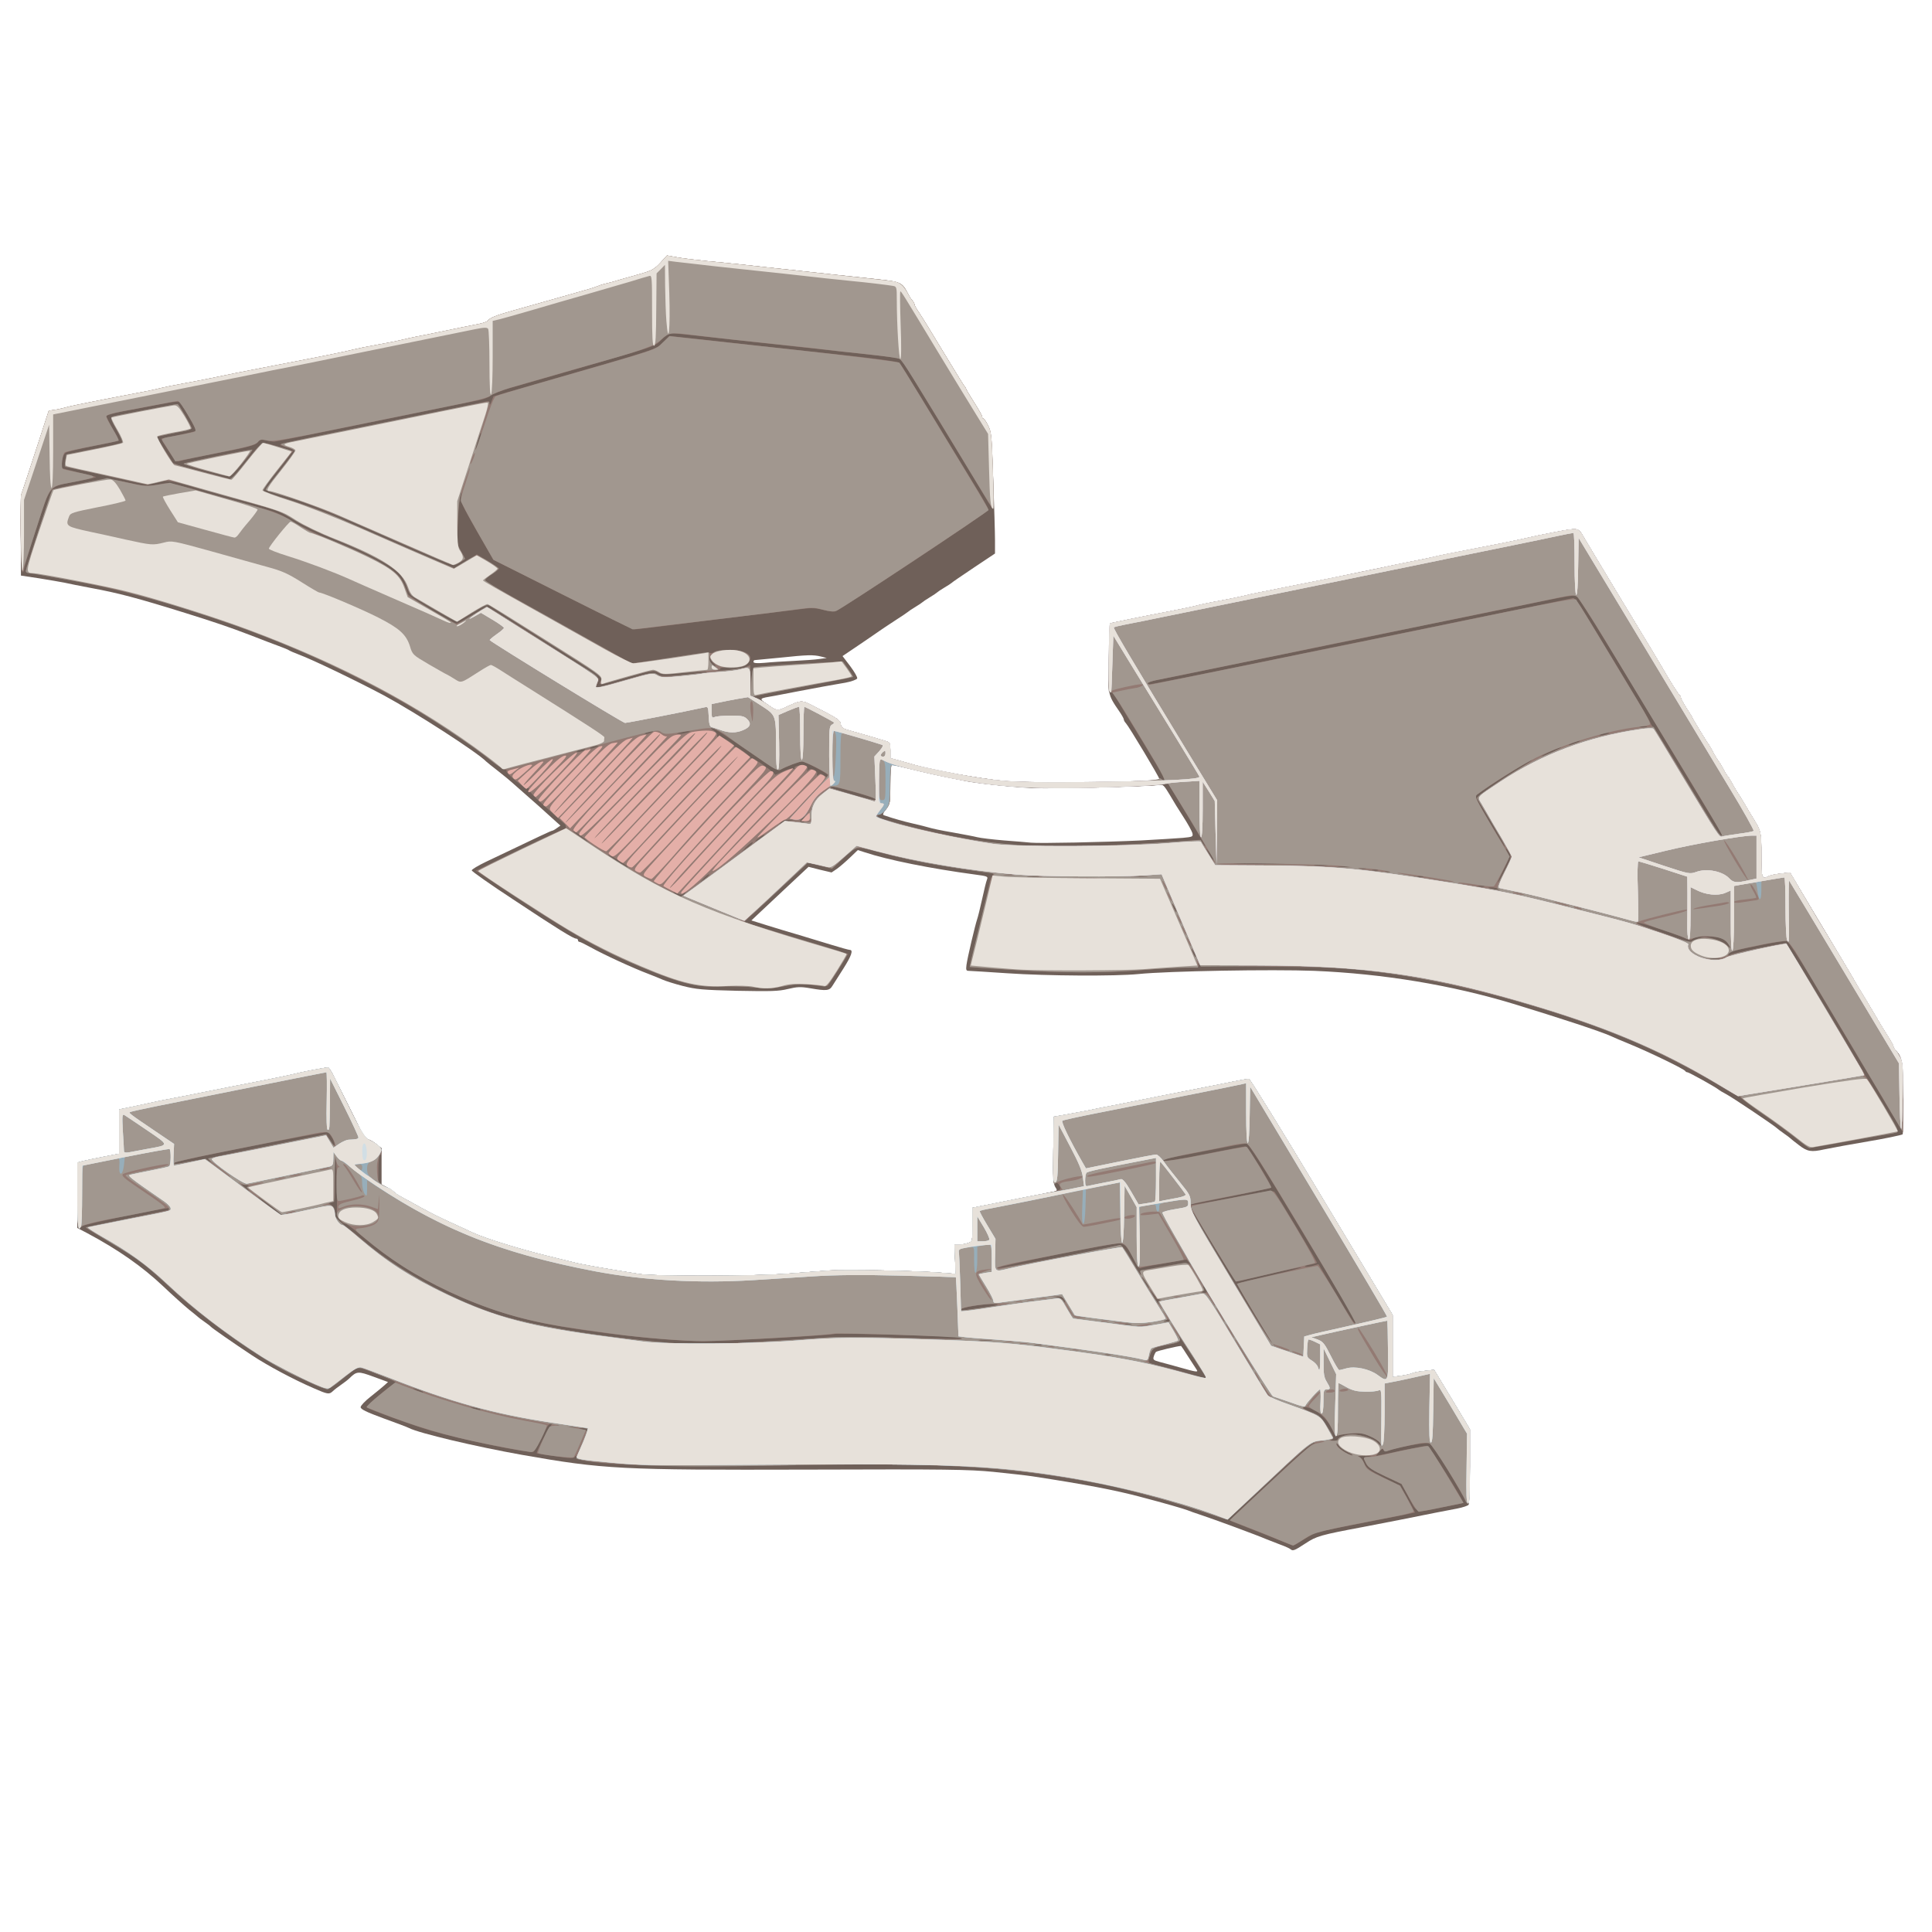 <!DOCTYPE svg PUBLIC "-//W3C//DTD SVG 20010904//EN" "http://www.w3.org/TR/2001/REC-SVG-20010904/DTD/svg10.dtd">
<svg version="1.0" xmlns="http://www.w3.org/2000/svg" width="2000px" height="2000px" viewBox="0 0 12000 12000" preserveAspectRatio="xMidYMid meet">
<g id="layer101" fill="#6f6059" stroke="none">
<path d="M8015 9622 c-6 -5 -32 -17 -60 -27 -27 -10 -68 -26 -90 -35 -55 -24 -326 -124 -405 -150 -36 -12 -74 -25 -85 -30 -20 -8 -147 -45 -285 -81 -164 -44 -355 -80 -675 -129 -38 -6 -149 -18 -245 -28 -155 -15 -286 -17 -1155 -14 -1163 3 -1265 -2 -1775 -92 -286 -51 -637 -134 -699 -166 -9 -5 -80 -32 -158 -60 -109 -40 -143 -57 -143 -70 0 -9 28 -39 63 -66 34 -27 72 -58 84 -69 l23 -21 -90 -33 c-96 -35 -104 -35 -151 11 -8 8 -30 25 -49 38 -19 13 -44 32 -54 42 -22 20 -30 19 -121 -21 -120 -52 -282 -138 -380 -203 -124 -82 -248 -169 -255 -177 -3 -4 -21 -18 -40 -31 -19 -13 -37 -27 -40 -30 -3 -3 -27 -23 -55 -45 -27 -22 -101 -88 -163 -147 -128 -121 -278 -226 -469 -328 l-63 -33 0 -203 0 -203 38 -10 c20 -5 79 -17 129 -27 l93 -18 0 -137 0 -138 78 -16 c42 -9 95 -20 117 -25 22 -5 67 -15 100 -21 33 -6 89 -17 125 -24 36 -7 103 -21 150 -30 47 -9 114 -23 150 -30 36 -7 126 -25 200 -39 74 -15 151 -31 170 -36 40 -11 192 -40 207 -40 6 0 25 30 43 68 18 37 60 121 93 187 33 66 67 135 76 152 8 18 24 36 36 39 11 4 35 17 53 31 l32 24 0 115 0 114 28 13 c15 6 32 16 39 22 7 5 18 15 25 21 7 5 27 17 43 25 17 9 67 36 113 62 45 25 128 67 185 92 56 26 116 53 132 61 83 38 292 102 462 144 70 17 144 35 163 40 47 13 188 38 410 73 102 16 730 14 935 -3 88 -7 199 -15 248 -19 99 -7 554 2 692 14 l90 7 -3 -91 -4 -91 30 0 c17 0 42 -4 56 -10 26 -9 26 -11 26 -114 l0 -104 53 -11 c28 -5 88 -17 132 -26 44 -9 114 -23 155 -31 41 -8 101 -20 133 -26 57 -11 57 -11 42 -34 -13 -20 -15 -58 -13 -231 l3 -207 70 -12 c39 -7 104 -19 145 -27 41 -9 111 -23 155 -31 44 -9 94 -19 110 -22 52 -11 277 -55 353 -70 68 -13 135 -27 297 -59 39 -8 75 -14 82 -14 6 -1 210 329 452 733 l441 734 0 192 0 192 53 -7 c28 -4 59 -11 67 -15 9 -5 43 -12 77 -15 l60 -7 112 185 111 185 0 229 c0 125 -4 233 -8 239 -4 6 -36 17 -72 24 -36 7 -94 18 -130 25 -133 27 -326 65 -452 89 -266 50 -291 57 -359 102 -70 46 -79 49 -94 36z m-582 -1114 c-5 -7 -28 -43 -52 -80 -24 -38 -44 -68 -45 -68 -21 0 -150 31 -156 37 -4 4 -11 18 -14 29 -6 19 -1 23 36 33 24 6 81 22 128 35 102 29 114 30 103 14z"/>
<path d="M11174 7113 c-27 -20 -51 -40 -54 -43 -3 -3 -21 -17 -40 -30 -19 -13 -37 -27 -40 -30 -15 -16 -281 -195 -322 -216 -17 -9 -36 -20 -42 -25 -18 -16 -186 -109 -195 -109 -5 0 -11 -3 -13 -7 -5 -12 -219 -116 -348 -169 -47 -19 -98 -41 -115 -49 -67 -30 -317 -112 -605 -200 -386 -117 -808 -187 -1237 -205 -260 -10 -907 1 -1093 20 -142 14 -566 12 -815 -5 -121 -8 -228 -15 -239 -15 -15 0 -17 -6 -13 -37 6 -46 54 -248 66 -283 5 -14 19 -70 31 -125 12 -55 25 -109 30 -121 8 -20 4 -22 -73 -32 -276 -37 -544 -91 -685 -138 l-44 -14 -48 46 c-26 25 -63 57 -81 70 l-34 23 -72 -17 -71 -18 -123 115 c-68 64 -148 139 -178 167 l-54 51 99 31 c54 17 144 44 199 60 55 17 145 44 201 61 55 17 106 31 112 31 23 0 11 36 -39 115 -28 44 -58 92 -68 107 -19 32 -36 34 -140 16 -59 -10 -79 -9 -138 5 -57 14 -106 15 -313 11 -215 -5 -256 -9 -339 -30 -51 -13 -107 -31 -125 -39 -17 -8 -56 -23 -86 -35 -96 -36 -279 -120 -363 -167 -33 -18 -63 -33 -68 -33 -5 0 -9 -4 -9 -10 0 -5 -5 -10 -11 -10 -18 0 -115 -60 -391 -243 -142 -93 -258 -175 -258 -181 0 -6 40 -30 88 -53 333 -159 405 -193 411 -193 4 0 17 -7 29 -16 l23 -16 -28 -25 c-89 -81 -126 -114 -188 -168 -38 -33 -76 -67 -85 -75 -8 -8 -47 -40 -85 -70 -39 -30 -72 -57 -75 -60 -54 -56 -433 -301 -634 -410 -169 -90 -447 -224 -531 -255 -27 -10 -54 -22 -60 -26 -5 -4 -35 -16 -65 -27 -30 -11 -107 -40 -170 -65 -136 -52 -215 -79 -410 -140 -295 -92 -416 -124 -590 -156 -63 -12 -135 -26 -160 -32 -25 -5 -96 -17 -157 -27 l-113 -17 -1 -245 c-1 -135 1 -252 4 -260 3 -8 42 -128 88 -267 l82 -252 41 -6 c23 -4 55 -11 71 -16 17 -5 91 -21 165 -35 74 -15 164 -32 200 -39 36 -7 92 -18 125 -24 33 -6 76 -16 95 -21 19 -5 87 -19 150 -30 63 -12 135 -25 160 -31 44 -10 239 -49 375 -75 278 -53 476 -93 515 -104 19 -5 87 -19 150 -30 63 -11 131 -25 150 -30 19 -5 60 -14 90 -20 30 -5 87 -17 125 -25 39 -8 104 -22 145 -30 41 -8 95 -19 119 -24 24 -5 46 -13 50 -18 11 -18 54 -35 158 -64 57 -16 149 -42 206 -58 56 -16 145 -41 197 -56 52 -14 104 -30 115 -35 11 -5 38 -14 60 -19 22 -5 63 -16 90 -25 28 -8 85 -24 127 -36 66 -19 84 -29 119 -67 l42 -46 66 12 c36 6 116 16 176 22 61 5 169 17 240 24 72 8 195 22 275 30 80 9 206 23 280 31 74 8 196 21 270 29 146 15 153 18 192 94 7 14 19 32 26 39 6 7 12 18 12 24 0 5 13 28 29 51 16 23 83 132 149 242 67 110 125 205 131 212 6 7 11 15 11 18 0 3 23 41 50 84 28 43 50 83 50 89 0 7 3 12 8 12 4 0 17 19 29 43 19 38 22 67 32 337 6 162 11 332 11 376 l0 82 -132 88 c-73 49 -135 91 -138 95 -3 3 -23 16 -45 29 -22 13 -42 27 -45 30 -3 3 -23 17 -45 30 -22 13 -42 27 -45 30 -3 3 -23 17 -45 30 -22 13 -42 27 -45 30 -3 3 -41 29 -85 57 -44 29 -85 56 -90 60 -6 4 -60 42 -121 83 l-111 75 48 63 c26 35 46 69 43 76 -3 7 -35 19 -72 26 -37 6 -101 18 -142 25 -41 8 -113 21 -160 30 -47 9 -107 21 -135 26 -105 18 -103 16 -49 54 55 39 63 41 107 21 111 -51 101 -51 196 -2 136 70 150 79 153 105 2 19 12 27 53 38 62 17 179 51 223 65 30 9 32 12 32 58 l0 49 58 16 c31 9 73 20 92 26 113 32 398 84 545 99 185 19 975 9 975 -13 0 -11 -189 -326 -207 -345 -7 -7 -13 -18 -13 -23 0 -6 -13 -29 -29 -52 -72 -105 -71 -103 -64 -336 3 -116 9 -211 12 -211 3 -1 60 -12 126 -26 66 -13 179 -36 250 -49 72 -14 144 -29 160 -34 17 -5 82 -19 145 -30 63 -12 131 -26 150 -31 19 -5 62 -15 95 -21 33 -6 89 -17 125 -25 62 -12 127 -25 293 -58 39 -8 106 -22 147 -31 41 -9 107 -22 145 -30 39 -8 138 -28 220 -45 83 -17 182 -37 220 -45 39 -8 102 -20 140 -28 39 -8 131 -27 205 -41 74 -15 151 -31 170 -36 19 -5 95 -21 169 -35 147 -28 143 -29 178 32 10 18 122 204 248 413 127 209 235 388 240 398 38 68 101 168 107 170 5 2 8 9 8 16 0 6 16 35 35 65 19 29 35 54 35 57 0 4 93 157 100 164 3 3 16 25 29 50 13 25 30 52 36 60 7 8 21 31 30 50 10 19 21 37 25 40 4 3 15 21 25 40 10 19 26 46 35 60 10 14 30 47 46 74 16 28 39 66 51 85 52 85 53 88 53 233 0 146 2 153 48 129 9 -5 42 -12 73 -15 l56 -7 193 323 c107 178 199 332 205 343 6 11 22 38 35 60 37 60 44 73 96 160 25 44 62 104 80 132 19 29 34 57 34 62 0 5 6 16 13 23 43 46 46 67 48 297 0 122 -1 224 -3 226 -4 5 -127 30 -213 44 -95 16 -226 40 -275 50 -80 18 -104 14 -156 -26z m-4084 -1893 c107 -6 224 -13 258 -16 61 -6 63 -7 58 -30 -4 -13 -28 -57 -54 -97 -27 -41 -66 -104 -87 -141 -34 -57 -43 -66 -62 -61 -42 10 -659 26 -788 20 -144 -7 -355 -30 -425 -45 -25 -6 -97 -21 -160 -34 -63 -14 -152 -34 -198 -45 -46 -12 -87 -21 -93 -21 -5 0 -9 52 -9 121 0 114 -1 122 -26 155 -20 25 -23 35 -13 38 71 24 115 36 179 51 41 9 86 21 100 25 14 5 79 19 145 30 66 12 136 25 155 30 19 5 94 14 165 20 72 5 148 12 170 14 55 5 450 -3 685 -14z m-2160 -1115 c63 -3 135 -8 160 -12 l45 -6 -35 -9 c-49 -12 -84 -11 -255 7 -82 8 -153 15 -157 15 -5 0 -8 5 -8 11 0 8 20 10 68 6 37 -4 119 -9 182 -12z"/>
</g>
<g id="layer102" fill="#937a73" stroke="none">
<path d="M7940 9564 c-47 -19 -132 -53 -190 -75 -58 -23 -107 -42 -109 -45 -2 -2 32 -36 75 -76 43 -40 154 -144 247 -231 93 -87 179 -162 190 -167 17 -7 18 -9 5 -9 -10 -1 -124 99 -255 221 -131 122 -248 230 -260 241 -21 19 -22 19 -140 -23 -174 -61 -502 -151 -658 -181 -589 -112 -1000 -137 -1967 -117 -757 16 -1298 -6 -1298 -51 0 -13 -2 -13 -9 -3 -7 12 -27 11 -122 -3 -63 -9 -114 -17 -115 -18 -6 -8 83 -177 95 -180 11 -3 10 -5 -4 -5 -16 -1 -29 18 -60 85 -22 47 -45 88 -52 90 -28 11 -449 -76 -636 -131 -116 -34 -386 -132 -400 -145 -7 -7 156 -144 181 -152 8 -3 -41 -26 -108 -52 -105 -41 -125 -46 -141 -35 -10 7 -52 40 -94 72 -90 70 -69 72 -282 -30 -221 -106 -552 -339 -769 -540 -181 -168 -230 -204 -437 -321 -54 -31 -96 -57 -94 -59 2 -3 118 -27 258 -55 140 -28 256 -53 258 -55 2 -2 2 -6 0 -9 -9 -8 -524 98 -540 111 -8 8 -19 14 -22 14 -4 0 -7 -92 -7 -205 l0 -204 38 -10 c20 -5 79 -17 130 -27 l92 -18 0 -137 0 -138 78 -16 c42 -9 95 -20 117 -25 22 -5 67 -15 100 -21 33 -6 89 -17 125 -24 36 -7 103 -21 150 -30 47 -9 114 -23 150 -30 36 -7 126 -25 200 -39 74 -15 151 -31 170 -36 40 -11 192 -40 207 -40 6 0 25 30 43 68 18 37 60 121 93 187 33 66 67 135 76 152 8 18 24 36 36 39 58 18 105 80 75 99 -5 3 -10 43 -10 89 l0 83 37 19 c21 10 43 24 50 29 7 6 18 15 25 21 7 5 27 17 43 25 17 9 67 36 113 62 45 25 128 67 185 92 56 26 116 53 132 61 83 38 292 102 462 144 70 17 144 35 163 40 47 13 188 38 410 73 102 16 730 14 935 -3 88 -7 199 -15 248 -19 99 -7 554 2 692 14 l90 7 -3 -91 -4 -91 30 0 c17 0 42 -4 56 -10 26 -9 26 -11 26 -114 l0 -104 53 -11 c28 -5 87 -17 130 -26 42 -8 112 -22 155 -31 42 -8 105 -20 139 -27 73 -14 78 -18 62 -46 -10 -15 -16 -17 -26 -9 -11 9 -13 -27 -11 -203 l3 -213 70 -12 c39 -7 104 -19 145 -27 41 -9 111 -23 155 -31 44 -9 94 -19 110 -22 52 -11 277 -55 353 -70 68 -13 135 -27 297 -59 39 -8 75 -14 82 -14 6 -1 210 329 452 733 l441 734 0 192 0 192 53 -7 c28 -4 59 -11 67 -15 9 -5 43 -12 77 -15 l60 -7 112 185 111 185 0 231 c0 152 -4 231 -10 231 -6 0 -13 -8 -17 -17 -3 -10 -51 -93 -106 -186 -73 -123 -106 -169 -123 -173 -23 -6 -207 28 -251 46 -16 7 -25 5 -30 -4 -6 -11 -12 -8 -27 12 l-19 25 29 -6 c16 -3 84 -17 151 -32 67 -14 128 -25 137 -25 13 0 232 348 224 355 -2 2 -66 15 -142 30 -161 32 -141 39 -204 -79 l-37 -69 -102 -48 c-79 -37 -105 -54 -117 -78 -21 -40 -22 -39 22 -44 20 -2 8 -4 -28 -4 -36 0 -55 2 -44 4 13 2 28 19 38 42 15 32 31 44 121 89 l103 51 46 82 c26 45 45 83 44 84 -2 1 -136 28 -298 59 -162 32 -302 60 -312 62 -9 3 -44 23 -77 44 -34 22 -65 40 -69 40 -4 -1 -45 -17 -92 -36z m434 -543 c-23 -10 -49 -29 -58 -42 -9 -13 -16 -19 -16 -13 0 21 71 73 100 73 8 1 -4 -8 -26 -18z m197 -60 c-6 -10 -34 -28 -62 -41 -42 -18 -65 -21 -113 -17 -34 3 -70 8 -82 12 -17 5 -23 1 -34 -25 -35 -84 -116 -151 -183 -150 -13 1 5 13 43 29 59 25 68 33 107 97 36 60 40 70 25 76 -12 5 -9 7 11 7 15 1 27 -3 27 -7 0 -15 49 -32 89 -32 53 0 134 26 156 50 23 25 29 26 16 1z m-4921 -81 c0 -5 -12 -10 -27 -9 l-28 1 25 8 c14 4 26 8 28 9 1 1 2 -3 2 -9z m-72 -17 c-10 -2 -28 -2 -40 0 -13 2 -5 4 17 4 22 1 32 -1 23 -4z m-80 -10 c-10 -2 -26 -2 -35 0 -10 3 -2 5 17 5 19 0 27 -2 18 -5z m-523 -103 c-11 -5 -29 -8 -40 -8 -16 0 -15 2 5 8 34 11 60 11 35 0z m-355 -109 c-8 -5 -26 -11 -40 -15 -21 -5 -20 -3 5 9 32 15 60 20 35 6z m4870 -86 c0 -4 -157 -245 -165 -253 -2 -2 -1 5 1 15 5 17 -5 22 -81 38 -91 19 -92 20 -108 86 -6 25 -4 27 52 39 32 7 110 27 172 45 125 36 129 37 129 30z m-592 -142 c-10 -2 -26 -2 -35 0 -10 3 -2 5 17 5 19 0 27 -2 18 -5z m-430 -60 c-10 -2 -28 -2 -40 0 -13 2 -5 4 17 4 22 1 32 -1 23 -4z m1446 -1 c-7 -4 -62 -90 -123 -192 -94 -157 -108 -186 -93 -191 9 -3 102 -26 205 -50 104 -24 184 -45 179 -47 -6 -2 -97 17 -202 42 -105 25 -195 46 -200 46 -5 0 -66 -96 -136 -212 -70 -117 -131 -217 -137 -223 -15 -15 -18 -19 247 423 136 226 252 412 259 412 9 0 9 -2 1 -8z m-3224 -17 c146 -8 328 -19 405 -25 101 -8 245 -8 509 -1 341 10 417 10 355 -3 -35 -7 -755 -27 -771 -21 -25 9 -685 45 -820 45 -228 0 -696 -52 -990 -111 -403 -80 -812 -274 -1112 -527 -59 -51 -114 -92 -120 -92 -26 0 -56 -45 -54 -81 4 -71 -2 -342 -8 -336 -3 3 -5 67 -5 142 1 130 0 137 -19 142 l-21 6 21 14 c11 8 20 25 20 39 0 35 16 61 48 78 15 8 70 51 122 96 212 183 519 354 811 454 188 64 465 117 839 161 302 36 442 39 790 20z m1463 -12 c-18 -2 -48 -2 -65 0 -18 2 -4 4 32 4 36 0 50 -2 33 -4z m875 -100 c-10 -2 -26 -2 -35 0 -10 3 -2 5 17 5 19 0 27 -2 18 -5z m1390 -25 c-8 -13 -159 -264 -336 -559 -227 -379 -326 -536 -339 -536 -10 -1 -130 21 -266 48 -137 27 -251 49 -255 49 -3 0 -2 4 4 9 5 6 102 -9 254 -40 135 -27 250 -49 257 -49 13 0 167 249 159 257 -4 4 -488 103 -505 103 -2 0 -2 2 0 5 3 2 119 -18 259 -45 201 -40 257 -47 266 -37 13 13 264 432 264 440 0 2 -19 8 -42 12 -24 4 -38 9 -31 12 6 2 28 0 47 -5 l35 -10 87 147 c124 208 133 221 145 221 7 0 6 -8 -3 -22z m-1152 3 c-3 -5 -15 -7 -26 -4 -28 7 -25 13 6 13 14 0 23 -4 20 -9z m-1181 -76 c120 -17 143 -25 72 -25 -60 0 -187 22 -187 32 0 10 -13 11 115 -7z m1111 -34 c-4 -5 0 -12 6 -14 8 -3 6 -6 -4 -6 -10 -1 -18 -4 -18 -8 0 -5 -10 -19 -21 -33 l-21 -25 14 25 c8 14 20 35 27 48 6 12 14 22 17 22 3 0 3 -4 0 -9z m-586 -21 c-8 -16 -20 -20 -53 -18 l-42 1 40 4 c22 3 44 11 48 19 12 22 19 17 7 -6z m880 -60 c-6 -11 -13 -20 -16 -20 -3 0 -2 5 2 11 3 6 0 15 -7 20 -10 6 -8 9 9 9 20 0 21 -3 12 -20z m-359 -27 c-5 -10 -17 -27 -26 -38 -16 -19 -17 -19 -3 5 26 46 29 50 34 50 3 0 0 -8 -5 -17z m-47 -77 c-4 -11 4 -16 28 -20 18 -4 84 -15 147 -26 91 -16 117 -17 130 -8 12 10 12 8 -1 -8 l-18 -21 -132 23 c-73 12 -141 25 -150 29 -13 5 -20 -2 -31 -27 -8 -18 -27 -53 -43 -78 -23 -35 -36 -46 -59 -47 -42 -4 -758 141 -762 154 -3 7 616 -109 754 -142 19 -4 30 8 79 90 53 90 70 114 58 81z m-5365 -389 c-80 -60 -124 -91 -114 -80 17 20 140 112 149 112 5 1 -11 -14 -35 -32z m-178 -131 c-9 -11 -9 -15 1 -19 7 -3 2 -6 -12 -6 -15 -1 -30 -4 -36 -8 -5 -5 4 4 21 19 33 30 44 36 26 14z m-358 -173 c75 -14 92 -15 110 -3 19 12 20 11 10 -2 -14 -17 -54 -7 439 -106 l286 -58 23 40 c12 22 24 35 26 29 6 -16 -25 -73 -43 -80 -17 -6 -935 175 -948 188 -14 12 -4 12 97 -8z"/>
<path d="M11159 7072 c-41 -32 -135 -101 -209 -152 -74 -52 -136 -98 -138 -102 -2 -5 -8 -8 -13 -8 -5 0 -37 -17 -72 -39 -167 -102 -406 -227 -568 -297 -412 -177 -1019 -350 -1469 -418 -279 -42 -372 -48 -804 -52 -335 -3 -431 -6 -439 -16 -6 -9 -7 -8 -3 5 5 15 -3 17 -82 17 -48 0 -166 7 -262 15 -231 19 -508 19 -820 -1 -140 -9 -256 -17 -257 -18 -1 -1 24 -110 57 -241 32 -132 62 -257 65 -278 4 -21 13 -44 21 -52 11 -11 2 -14 -59 -20 -132 -13 -470 -74 -607 -111 -197 -52 -174 -54 -258 24 l-74 68 -75 -18 -76 -19 -41 38 c-22 21 -79 74 -126 118 -47 44 -118 110 -157 147 l-73 67 58 17 c31 9 91 26 132 39 41 13 120 37 175 53 55 17 141 43 192 58 l91 29 -59 95 c-33 52 -64 98 -68 103 -4 4 -45 2 -92 -4 -72 -10 -97 -9 -177 7 -80 15 -107 16 -185 7 -51 -6 -138 -8 -194 -6 -160 8 -258 -15 -507 -119 -253 -105 -428 -203 -781 -435 l-249 -165 49 -24 c28 -13 148 -71 268 -129 120 -58 223 -105 227 -105 16 0 20 -18 7 -32 -8 -7 -62 -56 -121 -108 -59 -52 -104 -100 -102 -107 3 -6 0 -10 -7 -7 -15 5 -139 -95 -131 -107 3 -5 -2 -9 -11 -9 -8 0 -48 -26 -88 -58 -385 -306 -1010 -635 -1587 -837 -425 -149 -727 -229 -1107 -296 -106 -18 -193 -38 -193 -44 0 -10 160 -497 166 -504 7 -8 302 -65 339 -65 22 0 86 11 143 24 95 21 108 22 173 10 78 -15 41 -22 424 85 110 31 230 65 267 75 41 11 99 38 148 70 46 29 150 79 238 114 181 73 259 111 355 172 67 43 90 75 120 164 5 16 282 183 303 183 6 0 50 -23 98 -52 48 -29 92 -51 99 -48 39 15 683 430 685 442 2 8 -2 23 -8 34 -6 12 -7 21 -3 21 4 0 86 -22 180 -49 157 -44 174 -47 194 -33 17 12 40 13 117 8 108 -8 219 -23 185 -25 -13 0 -79 4 -148 10 -109 10 -128 9 -149 -4 -22 -15 -32 -14 -148 18 -67 19 -139 39 -158 45 -53 15 -63 14 -50 -9 5 -11 10 -22 10 -25 0 -3 -56 -40 -125 -83 -69 -43 -153 -96 -188 -118 -35 -22 -117 -74 -183 -115 -65 -41 -141 -89 -168 -107 l-50 -32 -30 18 c-104 64 -152 91 -160 91 -4 0 -72 -37 -150 -82 -135 -77 -143 -83 -155 -122 -7 -23 -22 -55 -34 -73 -41 -60 -191 -142 -444 -243 -73 -29 -171 -76 -217 -105 -95 -60 -93 -59 -316 -121 -91 -24 -194 -53 -230 -64 -247 -71 -240 -70 -310 -53 l-65 15 -251 -56 c-139 -31 -255 -56 -258 -56 -5 0 2 -68 8 -77 0 -1 73 -15 161 -33 88 -17 167 -34 177 -38 14 -6 10 -17 -27 -82 -28 -50 -39 -77 -31 -81 6 -3 54 -14 106 -23 52 -10 140 -27 195 -37 55 -10 103 -19 107 -19 7 0 88 137 88 150 0 5 -17 12 -37 16 -21 3 -71 13 -111 22 l-72 17 50 75 c27 41 51 79 53 84 1 4 34 16 72 26 39 10 121 32 183 48 l112 30 92 -115 c103 -130 85 -123 220 -82 l69 20 -53 67 c-29 37 -72 91 -97 120 -25 30 -40 56 -35 61 5 5 25 13 44 19 196 59 337 110 475 172 39 18 204 90 368 161 l298 128 71 -43 70 -43 69 41 c37 23 68 44 69 48 0 3 -20 19 -45 35 -25 15 -44 32 -42 38 2 5 73 48 158 95 85 47 289 161 453 253 l299 167 101 -14 c56 -8 162 -24 236 -36 74 -11 141 -18 149 -15 7 3 20 0 27 -6 8 -6 49 -12 92 -12 114 -2 165 40 111 89 -17 15 -36 19 -99 19 -43 0 -73 3 -67 7 6 3 -3 9 -19 11 -16 3 9 3 55 0 47 -2 100 -11 118 -18 l33 -14 2 97 2 97 3 -88 c3 -57 8 -89 16 -92 12 -5 250 -21 442 -31 l110 -5 33 46 c19 26 32 48 30 50 -3 2 -141 29 -393 76 -60 11 -137 26 -170 33 l-60 13 35 15 c19 9 50 28 69 42 40 30 51 31 94 12 111 -51 101 -51 196 -2 136 70 150 79 153 105 2 19 12 27 53 38 62 17 179 51 223 65 30 9 32 12 32 58 l0 49 58 16 c31 9 73 20 92 26 123 35 396 84 560 100 154 15 952 7 958 -10 3 -9 7 -9 18 0 39 32 14 -17 -109 -218 -73 -120 -149 -244 -167 -275 -19 -31 -39 -56 -44 -55 -8 1 -10 -64 -7 -208 2 -115 4 -211 5 -212 3 -3 208 -45 381 -78 72 -14 144 -29 160 -34 17 -5 82 -19 145 -30 63 -12 131 -26 150 -31 19 -5 62 -15 95 -21 33 -6 89 -17 125 -25 65 -13 158 -32 293 -58 233 -46 336 -68 367 -76 19 -5 85 -18 145 -30 61 -11 126 -25 145 -30 32 -9 84 -19 430 -86 69 -14 141 -29 160 -34 19 -5 95 -21 169 -35 147 -28 143 -29 178 32 10 18 122 204 248 413 127 209 235 388 240 398 38 68 101 168 107 170 5 2 8 9 8 16 0 6 16 35 35 65 19 29 35 54 35 57 0 4 93 157 100 164 3 3 16 25 29 50 13 25 30 52 36 60 7 8 21 31 30 50 10 19 21 37 25 40 4 3 15 21 25 40 10 19 26 46 35 60 10 14 30 47 46 74 16 28 39 66 51 85 52 85 53 88 53 233 0 146 2 153 48 129 9 -5 42 -12 74 -15 l56 -7 58 98 c31 54 122 205 201 336 79 131 143 240 143 242 0 2 12 23 28 47 29 47 29 46 98 163 25 44 62 104 80 132 19 29 34 57 34 62 0 5 6 16 13 23 44 47 47 68 47 294 l0 217 -226 -379 c-124 -208 -283 -475 -352 -592 -70 -116 -134 -214 -143 -217 -9 -3 -92 10 -185 30 -93 19 -169 35 -170 35 -1 0 -4 7 -8 15 -4 11 -1 13 12 5 17 -10 306 -70 335 -70 10 0 102 144 257 402 133 221 242 406 243 412 1 6 6 14 10 17 4 3 52 80 106 172 81 135 96 167 83 171 -10 3 -57 12 -107 20 -49 9 -128 22 -175 31 -136 25 -252 45 -260 45 -4 0 -41 -26 -81 -58z m-481 -1119 c-15 -2 -42 -2 -60 0 -18 2 -6 4 27 4 33 0 48 -2 33 -4z m-3262 -40 c-8 -15 -15 -25 -16 -21 0 12 23 58 27 54 3 -2 -2 -17 -11 -33z m3325 -40 c-23 -42 -51 -54 -130 -56 -54 -1 -83 2 -95 12 -13 11 -22 12 -39 3 -45 -24 -283 -102 -307 -101 -14 0 27 18 90 40 63 21 142 49 175 62 58 22 61 22 95 5 19 -10 44 -18 56 -18 38 0 121 30 139 50 22 25 29 26 16 3z m-3445 -240 c-8 -15 -15 -25 -16 -21 0 12 23 58 27 54 3 -2 -2 -17 -11 -33z m-3045 -80 c13 -16 12 -17 -3 -5 -12 10 -22 11 -37 3 -30 -16 -40 -12 -11 4 32 18 35 18 51 -2z m5054 -33 c-11 -5 -31 -8 -45 -8 -23 0 -22 1 5 8 42 11 65 11 40 0z m-87 -17 c-10 -2 -26 -2 -35 0 -10 3 -2 5 17 5 19 0 27 -2 18 -5z m-4813 -72 c-3 -3 -18 8 -33 23 l-27 29 32 -23 c18 -13 30 -26 28 -29z m4944 -29 c36 -72 38 -79 25 -105 -8 -15 -17 -27 -20 -27 -2 0 2 12 10 27 13 26 11 33 -25 105 -22 43 -37 78 -34 78 3 0 22 -35 44 -78z m-2567 51 c-40 -2 -103 -2 -140 0 -37 2 -4 3 73 3 77 0 107 -2 67 -3z m-335 -10 c-20 -2 -52 -2 -70 0 -17 2 0 4 38 4 39 0 53 -2 32 -4z m670 0 c-20 -2 -52 -2 -70 0 -17 2 0 4 38 4 39 0 53 -2 32 -4z m1721 0 c-10 -2 -26 -2 -35 0 -10 3 -2 5 17 5 19 0 27 -2 18 -5z m-2545 -10 c-13 -2 -35 -2 -50 0 -16 2 -5 4 22 4 28 0 40 -2 28 -4z m2345 -20 c-10 -2 -26 -2 -35 0 -10 3 -2 5 17 5 19 0 27 -2 18 -5z m-80 -10 c-10 -2 -26 -2 -35 0 -10 3 -2 5 17 5 19 0 27 -2 18 -5z m-75 -10 c-13 -2 -33 -2 -45 0 -13 2 -3 4 22 4 25 0 35 -2 23 -4z m-4587 -12 c-3 -4 -34 -25 -68 -46 -75 -44 -64 -28 13 20 61 38 62 38 55 26z m4482 2 c-15 -2 -42 -2 -60 0 -18 2 -6 4 27 4 33 0 48 -2 33 -4z m-141 -10 c-20 -2 -52 -2 -70 0 -17 2 0 4 38 4 39 0 53 -2 32 -4z m-274 -10 c-72 -2 -194 -2 -270 0 -76 1 -16 3 132 3 149 0 211 -2 138 -3z m-432 -40 c-5 -10 -17 -27 -26 -38 -16 -19 -17 -19 -3 5 26 46 29 50 34 50 3 0 0 -8 -5 -17z m-2856 -91 c-3 -3 -20 9 -38 27 l-32 34 38 -28 c21 -15 35 -30 32 -33z m2190 18 c138 -5 326 -15 419 -21 l168 -13 20 25 c30 37 20 19 -102 -185 l-114 -188 -46 6 c-25 4 -183 11 -351 16 -531 17 -777 -7 -1227 -119 -46 -12 -87 -21 -93 -21 -5 0 -9 52 -9 121 0 114 -1 122 -26 155 -15 19 -33 34 -40 34 -20 0 -17 17 4 23 296 87 612 149 847 166 158 12 267 12 550 1z m2454 -47 c-18 -32 -57 -98 -87 -148 -30 -49 -56 -93 -58 -97 -5 -8 129 -103 254 -179 53 -33 92 -59 88 -59 -15 0 -314 190 -354 225 -4 4 179 315 185 315 2 0 -10 -26 -28 -57z m-5694 1 c-29 -24 -77 -54 -64 -40 11 12 84 65 89 65 3 0 -8 -11 -25 -25z m1125 -20 c0 -3 -13 4 -30 16 -16 12 -30 24 -30 26 0 3 14 -4 30 -16 17 -12 30 -24 30 -26z m5947 -1 c-3 -5 -70 -116 -150 -248 -79 -132 -276 -458 -436 -725 -161 -267 -302 -492 -313 -501 -21 -17 21 -24 -568 97 -124 25 -288 59 -365 74 -77 16 -273 56 -435 90 -162 33 -360 74 -440 90 -80 16 -278 56 -440 90 -162 34 -322 66 -355 72 -61 11 -97 28 -58 28 20 0 235 -43 878 -175 176 -37 374 -77 440 -90 66 -14 253 -52 415 -85 162 -34 428 -88 590 -121 162 -33 302 -62 310 -64 11 -3 41 38 101 138 288 476 379 627 381 639 2 7 10 19 19 28 9 8 101 157 204 330 104 173 192 321 198 328 10 13 31 17 24 5z m-5792 -86 l40 -4 -41 -1 c-29 -1 -46 3 -55 16 -12 15 -12 16 1 5 8 -6 33 -13 55 -16z m87 6 c-10 -4 -10 -8 0 -21 12 -15 11 -16 -4 -3 -10 7 -18 17 -18 22 0 5 8 9 18 8 11 0 12 -2 4 -6z m443 -142 c-12 -11 -267 -82 -274 -76 -8 8 1 12 124 48 125 36 166 44 150 28z m-285 -140 c0 -12 -147 -91 -169 -91 -18 0 -96 30 -134 51 -15 8 -45 -9 -160 -89 -180 -125 -254 -172 -270 -172 -6 0 0 8 16 18 15 9 25 23 22 30 -3 7 0 10 5 7 11 -7 100 45 100 58 0 4 5 7 11 7 11 0 82 50 87 63 2 4 8 7 14 7 15 0 149 96 142 102 -2 3 18 -6 46 -19 29 -14 58 -22 66 -19 8 3 13 2 10 -3 -8 -12 41 -23 66 -16 13 5 17 12 13 23 -5 13 -3 14 6 5 16 -16 62 5 54 25 -4 12 -2 12 8 4 10 -9 18 -8 33 3 22 17 34 19 34 6z m4495 -151 c33 -16 56 -29 50 -29 -5 0 -37 13 -70 29 -33 15 -55 28 -50 28 6 0 37 -12 70 -28z m-6015 -10 c11 -8 7 -9 -15 -4 -37 8 -45 14 -19 14 10 0 26 -5 34 -10z m75 -20 c13 -5 14 -9 5 -9 -8 0 -24 4 -35 9 -13 5 -14 9 -5 9 8 0 24 -4 35 -9z m6085 -25 c19 -7 28 -14 20 -14 -8 0 -28 6 -45 14 -39 17 -21 18 25 0z m190 -55 c20 -6 21 -8 5 -8 -11 0 -29 3 -40 8 -25 11 1 11 35 0z m-5935 -10 c13 -5 14 -9 5 -9 -8 0 -24 4 -35 9 -13 5 -14 9 -5 9 8 0 24 -4 35 -9z m225 0 c20 -6 21 -8 5 -8 -11 0 -33 4 -50 8 -27 7 -27 8 -5 8 14 0 36 -4 50 -8z m5958 -37 c-10 -2 -28 -2 -40 0 -13 2 -5 4 17 4 22 1 32 -1 23 -4z m-5796 -393 c-12 -12 -22 -28 -23 -38 0 -11 -2 -12 -6 -4 -6 16 23 62 39 62 7 0 2 -9 -10 -20z"/>
<path d="M3495 3693 l-431 -216 -103 -180 c-92 -160 -102 -184 -97 -216 4 -25 3 -30 -3 -16 -5 11 -12 86 -16 167 l-7 148 27 46 c15 25 25 47 23 48 -35 23 -60 36 -71 36 -11 0 -234 -93 -378 -158 -333 -150 -534 -230 -696 -278 -51 -15 -93 -30 -93 -33 0 -3 41 -57 90 -119 50 -62 90 -117 90 -121 0 -5 -20 -14 -45 -21 -25 -7 -45 -15 -45 -19 0 -3 116 -30 258 -58 687 -140 989 -202 1015 -208 22 -6 27 -4 28 11 0 12 4 8 11 -11 6 -16 12 -31 13 -33 1 -1 127 -38 281 -82 742 -214 725 -208 771 -252 l41 -41 159 17 c87 10 257 28 378 42 121 13 369 40 550 60 193 21 335 40 341 47 10 10 181 290 496 808 32 53 58 101 58 105 -1 14 -930 629 -955 632 -13 2 -48 -3 -77 -11 -39 -10 -72 -12 -114 -6 -32 4 -194 24 -359 44 -165 20 -387 47 -493 61 -106 13 -198 24 -205 23 -6 0 -206 -97 -442 -216z m-507 -1003 c0 -8 -8 8 -18 35 -10 28 -18 57 -18 65 0 8 8 -7 18 -35 10 -27 18 -57 18 -65z"/>
<path d="M128 3323 c-2 -131 0 -245 4 -253 4 -8 44 -128 89 -267 l82 -252 41 -6 c23 -4 55 -11 71 -16 17 -5 91 -21 165 -35 74 -15 164 -32 200 -39 36 -7 92 -18 125 -24 33 -6 76 -16 95 -21 19 -5 87 -19 150 -30 63 -12 135 -25 160 -31 44 -10 239 -49 375 -75 278 -53 476 -93 515 -104 19 -5 87 -19 150 -30 63 -11 131 -25 150 -30 19 -5 60 -14 90 -20 30 -5 87 -17 125 -25 39 -8 104 -22 145 -30 41 -8 95 -19 119 -24 24 -5 46 -13 50 -18 11 -18 54 -35 158 -64 57 -16 149 -42 206 -58 56 -16 145 -41 197 -56 52 -14 104 -30 115 -35 11 -5 38 -14 60 -19 22 -5 63 -16 90 -25 28 -8 85 -24 127 -36 66 -19 84 -29 119 -67 l42 -46 66 12 c36 6 116 16 176 22 61 5 169 17 240 24 72 8 195 22 275 30 80 9 204 22 275 30 72 8 193 21 270 29 152 16 157 19 197 95 7 14 19 32 26 39 6 7 12 18 12 24 0 5 13 28 29 51 16 23 83 132 149 242 67 110 125 205 131 212 6 7 11 15 11 18 0 3 22 41 50 84 27 43 50 83 50 89 0 7 3 12 8 12 4 0 17 19 29 43 20 38 23 64 30 280 4 130 5 237 1 237 -3 0 -17 -19 -31 -42 -13 -24 -120 -200 -237 -393 -117 -192 -233 -382 -257 -422 -24 -40 -52 -74 -61 -77 -18 -6 -100 -15 -617 -71 -181 -20 -428 -47 -549 -60 -120 -14 -230 -25 -244 -25 -15 0 -39 15 -63 39 -45 44 -11 33 -509 177 -184 53 -380 109 -435 125 -54 16 -108 38 -120 48 -11 10 -47 23 -80 29 -33 6 -190 38 -350 71 -449 92 -899 184 -910 184 -5 1 -28 -3 -49 -7 -34 -8 -42 -6 -56 12 -14 16 -54 28 -201 57 -182 35 -259 52 -290 61 -11 3 -30 -17 -63 -67 -26 -39 -46 -72 -44 -74 2 -2 50 -12 107 -23 57 -12 106 -23 108 -26 4 -4 -55 -112 -96 -174 -7 -11 -31 -9 -137 11 -71 14 -173 33 -226 43 -54 11 -98 23 -98 28 0 5 18 40 40 79 22 38 39 72 36 74 -2 2 -71 17 -153 33 -81 16 -157 34 -169 39 -15 6 -23 22 -28 51 -4 24 -5 45 -2 47 2 2 50 15 106 28 56 13 104 25 106 28 2 2 -49 14 -114 26 -185 36 -164 12 -255 288 -43 131 -77 246 -77 255 0 9 -4 19 -9 23 -6 3 -11 -91 -13 -232z"/>
<path d="M1273 2923 c-73 -20 -133 -39 -133 -43 0 -7 421 -93 427 -87 8 9 -130 167 -145 166 -9 0 -77 -17 -149 -36z"/>
</g>
<g id="layer103" fill="#a1978f" stroke="none">
<path d="M7945 9565 c-44 -19 -131 -54 -194 -78 l-113 -44 208 -195 c313 -291 294 -276 350 -286 27 -6 38 -10 24 -11 -59 -3 -93 20 -233 151 -78 73 -171 160 -207 194 -36 33 -86 79 -111 102 l-45 41 -182 -60 c-224 -73 -473 -138 -694 -179 -517 -95 -940 -117 -1883 -98 -443 8 -650 8 -830 0 -264 -12 -455 -31 -455 -44 0 -4 16 -47 36 -94 19 -47 34 -88 31 -90 -2 -2 -33 -6 -68 -9 l-64 -4 62 10 62 11 -35 81 c-18 44 -37 84 -41 88 -8 8 -212 -16 -221 -26 -5 -5 52 -136 70 -161 5 -7 28 -10 56 -8 26 2 -29 -9 -123 -26 -339 -59 -610 -140 -1028 -306 -101 -41 -84 -45 -202 50 -38 31 -75 56 -81 56 -16 0 -182 -74 -274 -122 -191 -100 -504 -327 -692 -502 -160 -149 -206 -183 -390 -293 -80 -48 -145 -89 -144 -90 2 -2 504 -103 512 -103 2 0 4 -6 4 -14 0 -13 -32 -37 -197 -148 -40 -27 -73 -53 -73 -57 0 -5 53 -18 118 -30 116 -22 175 -39 141 -40 -34 -2 -264 50 -276 62 -9 9 9 26 84 77 169 114 188 129 172 134 -18 6 -171 37 -354 71 -77 15 -147 33 -156 41 -8 8 -19 14 -22 14 -4 0 -7 -92 -7 -205 l0 -204 38 -10 c20 -5 79 -17 130 -27 l92 -18 0 -137 0 -138 78 -16 c42 -9 95 -20 117 -25 22 -5 67 -15 100 -21 33 -6 89 -17 125 -24 36 -7 103 -21 150 -30 47 -9 114 -23 150 -30 36 -7 126 -25 200 -39 74 -15 151 -31 170 -36 40 -11 192 -40 207 -40 6 0 25 30 43 68 18 37 60 121 93 187 33 66 67 134 75 151 9 19 30 38 52 48 20 9 45 25 55 36 17 19 17 22 1 59 -13 27 -17 56 -14 101 4 61 5 63 43 84 37 20 46 26 77 52 7 5 27 17 43 25 17 9 67 36 113 62 45 25 128 67 185 92 56 26 116 53 132 61 83 38 292 102 462 144 70 17 144 35 163 40 47 13 188 38 410 73 102 16 730 14 935 -3 88 -7 199 -15 248 -19 99 -7 554 2 692 14 l90 7 -3 -91 -4 -91 30 0 c17 0 42 -4 56 -10 26 -9 26 -11 26 -114 l0 -104 53 -11 c28 -5 87 -17 130 -26 42 -8 112 -22 155 -31 42 -8 109 -21 147 -29 39 -7 72 -13 74 -14 2 -1 -2 -8 -9 -16 -18 -22 -5 -32 52 -39 51 -7 88 -20 78 -29 -10 -9 -146 25 -163 41 -17 15 -17 6 -15 -198 l3 -214 70 -12 c39 -7 104 -19 145 -27 41 -9 111 -23 155 -31 44 -9 94 -19 110 -22 52 -11 277 -55 353 -70 68 -13 135 -27 297 -59 39 -8 75 -14 82 -14 6 -1 210 329 452 733 l441 734 0 192 0 192 53 -7 c28 -4 59 -11 67 -15 9 -5 43 -12 77 -15 l60 -7 112 185 111 185 0 231 c0 152 -4 231 -10 231 -6 0 -13 -8 -17 -17 -18 -52 -208 -353 -225 -359 -11 -3 -36 -3 -56 0 -67 12 -177 38 -200 47 -17 7 -24 5 -28 -6 -5 -12 -10 -10 -26 10 -17 22 -28 25 -86 26 -37 1 -57 4 -46 6 14 3 27 18 37 43 13 35 24 43 118 88 l104 49 43 76 c23 43 42 81 42 85 0 5 -53 19 -117 31 -475 92 -497 97 -563 140 -35 23 -66 41 -69 40 -3 0 -42 -16 -86 -34z m429 -544 c-23 -10 -49 -29 -58 -42 -15 -23 -23 -16 -8 7 10 17 75 54 92 54 8 0 -4 -9 -26 -19z m197 -60 c-6 -10 -33 -28 -62 -40 -40 -18 -65 -22 -113 -18 -33 2 -71 8 -83 12 -14 4 -23 3 -23 -3 0 -6 -15 -36 -32 -66 -26 -44 -43 -61 -80 -79 -26 -12 -47 -27 -48 -33 0 -5 16 -25 35 -44 19 -19 35 -38 35 -44 0 -14 -49 34 -68 66 -9 15 -25 28 -36 30 -14 2 0 11 41 27 59 22 66 28 108 95 43 69 44 71 22 78 -18 5 -16 6 11 7 17 1 32 -3 32 -7 0 -15 49 -32 89 -32 53 0 134 26 156 50 23 25 29 26 16 1z m-677 -289 c-5 -4 -20 -24 -33 -44 -12 -21 -25 -38 -28 -38 -3 0 1 10 9 23 8 12 20 32 27 45 6 12 17 22 24 22 8 0 8 -3 1 -8z m396 -32 c0 -13 -30 -13 -50 0 -11 7 -7 10 18 10 17 0 32 -4 32 -10z m83 -11 c-9 -9 -53 -1 -53 10 0 4 14 6 31 3 17 -2 27 -8 22 -13z m-558 -79 c-9 -16 -18 -30 -21 -30 -2 0 2 14 11 30 9 17 18 30 21 30 2 0 -2 -13 -11 -30z m-325 5 c0 -3 -26 -45 -58 -93 -32 -48 -80 -122 -106 -164 -27 -43 -50 -78 -53 -78 -5 0 34 68 49 85 19 22 5 34 -57 44 -98 17 -110 24 -123 69 -10 33 -16 39 -35 36 -37 -6 30 13 203 59 188 51 180 49 180 42z m1044 -159 c-49 -80 -92 -146 -96 -146 -11 0 -3 15 95 179 45 74 83 129 85 123 2 -6 -36 -76 -84 -156z m-756 92 c-8 -13 -34 -56 -57 -95 -24 -40 -45 -73 -48 -73 -5 0 -7 -3 56 103 29 48 55 87 58 87 3 0 -1 -10 -9 -22z m-880 -75 c-10 -2 -26 -2 -35 0 -10 3 -2 5 17 5 19 0 27 -2 18 -5z m1172 -8 c-46 -18 -64 -17 -25 0 17 8 37 14 45 14 8 0 -1 -7 -20 -14z m-1372 -22 c-10 -2 -26 -2 -35 0 -10 3 -2 5 17 5 19 0 27 -2 18 -5z m1312 3 c0 -3 -24 -12 -52 -22 l-53 -16 -112 -186 c-62 -103 -111 -187 -110 -188 7 -8 492 -114 501 -111 7 3 59 83 116 178 120 203 106 182 119 178 6 -2 -139 -254 -322 -559 -271 -451 -338 -556 -356 -558 -13 -2 -56 4 -95 12 -39 9 -118 25 -176 36 -184 35 -252 52 -243 61 5 5 119 -13 258 -41 137 -28 253 -49 258 -47 9 3 158 250 153 254 -2 2 -106 24 -232 48 -288 56 -274 53 -274 70 0 8 114 204 253 436 250 417 254 422 298 439 45 18 69 24 69 16z m-1462 -23 c-10 -2 -26 -2 -35 0 -10 3 -2 5 17 5 19 0 27 -2 18 -5z m-75 -10 c-13 -2 -33 -2 -45 0 -13 2 -3 4 22 4 25 0 35 -2 23 -4z m-1753 -18 c135 -8 308 -20 385 -25 98 -8 239 -8 470 -1 396 13 415 13 395 2 -18 -10 -770 -35 -797 -27 -29 9 -675 46 -803 46 -128 0 -396 -22 -565 -46 -60 -8 -157 -22 -215 -30 -284 -40 -487 -95 -715 -193 -224 -97 -401 -202 -560 -330 -129 -105 -124 -97 -63 -104 29 -4 64 -15 78 -25 24 -18 25 -24 26 -123 0 -57 -1 -74 -3 -36 -2 37 -5 67 -6 67 -1 0 -20 -7 -42 -15 -52 -19 -127 -19 -171 0 -33 13 -35 13 -32 -2 2 -13 25 -22 86 -36 45 -10 80 -23 76 -28 -3 -5 -10 -6 -16 -3 -12 7 -124 33 -145 34 -10 0 -13 -27 -13 -105 0 -77 3 -105 13 -105 9 0 9 -2 0 -8 -6 -4 -13 -21 -16 -37 -4 -29 -4 -29 -6 5 -1 19 -3 84 -4 145 l-2 109 -45 13 c-34 9 -36 12 -11 8 42 -6 61 8 61 47 0 34 1 35 234 222 183 147 490 313 736 398 174 60 466 117 805 158 365 43 499 47 865 25z m1658 8 c-10 -2 -28 -2 -40 0 -13 2 -5 4 17 4 22 1 32 -1 23 -4z m-85 -10 c-13 -2 -33 -2 -45 0 -13 2 -3 4 22 4 25 0 35 -2 23 -4z m-135 -10 c-21 -2 -55 -2 -75 0 -21 2 -4 4 37 4 41 0 58 -2 38 -4z m1491 -50 c-12 -21 -27 -42 -32 -48 -11 -11 9 29 31 63 24 37 25 25 1 -15z m-514 -43 c42 -11 1 -11 -50 -1 -34 7 -35 9 -10 9 17 0 44 -4 60 -8z m-135 -11 c-25 -4 -56 -7 -70 -7 -38 1 37 15 80 15 32 0 31 0 -10 -8z m-122 -16 c-10 -2 -26 -2 -35 0 -10 3 -2 5 17 5 19 0 27 -2 18 -5z m383 -10 c-5 -10 -17 -27 -26 -38 -16 -19 -16 -18 -1 7 20 34 20 36 -1 41 -11 3 -7 5 10 6 24 1 26 -2 18 -16z m328 -20 c-12 -21 -27 -42 -32 -48 -11 -11 9 29 31 63 24 37 25 25 1 -15z m-876 8 c-24 -4 -44 -9 -46 -12 -2 -2 -18 -30 -36 -61 -32 -57 -33 -58 -74 -56 l-42 1 40 4 c38 4 43 8 73 63 36 65 41 69 92 68 34 0 33 -1 -7 -7z m-591 -61 c175 -25 189 -30 73 -24 -105 4 -225 24 -225 36 0 10 -14 11 152 -12z m1084 -14 c-14 -23 -14 -25 2 -29 14 -4 13 -5 -3 -6 -14 -1 -34 -24 -64 -71 -23 -38 -45 -70 -48 -70 -3 0 1 10 9 23 8 12 36 57 62 100 27 42 50 77 53 77 3 0 -2 -11 -11 -24z m332 -18 c-15 -24 -146 -238 -163 -267 -126 -214 -170 -287 -173 -291 -8 -10 -104 -2 -116 10 -8 9 3 10 49 5 l60 -7 82 141 c45 77 78 143 75 145 -11 6 -283 49 -285 45 -1 -2 -19 -35 -39 -74 -31 -60 -41 -70 -66 -73 -16 -2 -107 13 -203 32 -96 19 -199 39 -229 45 -30 6 -119 23 -198 39 -79 15 -142 32 -140 37 2 6 8 9 13 8 306 -59 742 -146 751 -150 8 -3 35 33 69 91 52 89 72 117 59 81 -4 -8 -2 -15 3 -15 8 0 83 -13 265 -45 25 -4 31 3 78 79 27 46 50 86 50 89 0 3 -8 8 -17 10 -12 3 -10 5 7 6 18 1 31 12 48 41 12 22 25 40 28 40 4 0 0 -10 -8 -22z m-1190 -5 c-10 -2 -26 -2 -35 0 -10 3 -2 5 17 5 19 0 27 -2 18 -5z m-232 -89 c-26 -42 -45 -78 -43 -80 2 -3 24 -11 48 -19 l44 -15 -43 5 c-74 9 -76 20 -19 113 28 45 52 80 55 77 3 -3 -16 -39 -42 -81z m302 79 c-10 -2 -26 -2 -35 0 -10 3 -2 5 17 5 19 0 27 -2 18 -5z m80 -10 c-10 -2 -28 -2 -40 0 -13 2 -5 4 17 4 22 1 32 -1 23 -4z m830 -10 c-10 -2 -26 -2 -35 0 -10 3 -2 5 17 5 19 0 27 -2 18 -5z m-477 -454 c57 -11 106 -22 108 -25 13 -13 -16 -10 -119 11 -63 13 -115 22 -116 21 -13 -33 -113 -186 -121 -186 -7 0 16 45 50 100 38 61 68 100 78 100 9 0 63 -9 120 -21z m183 -35 c9 -3 16 -9 16 -13 0 -10 -59 -1 -66 10 -6 10 26 12 50 3z m-5384 -99 c-62 -47 -115 -87 -117 -89 -3 -2 21 -10 52 -16 31 -6 55 -14 52 -16 -2 -2 -30 1 -62 8 -45 9 -62 9 -79 -2 -40 -24 -1 9 124 104 69 52 129 95 134 95 5 1 -42 -37 -104 -84z m175 65 c25 -11 -1 -11 -35 0 -20 6 -21 8 -5 8 11 0 29 -3 40 -8z m379 -211 c-27 -45 -56 -84 -64 -87 -13 -4 -12 -2 1 14 9 10 35 52 59 92 23 40 45 70 48 68 3 -3 -17 -42 -44 -87z m-444 1 c20 -6 21 -8 5 -8 -11 0 -31 4 -45 8 -20 6 -21 8 -5 8 11 0 31 -4 45 -8z m-330 -14 c0 -2 -32 -28 -70 -56 -39 -29 -70 -54 -68 -55 2 -1 167 -35 367 -75 l364 -74 16 21 c9 11 21 29 27 39 23 37 24 6 2 -34 -26 -48 -30 -49 -143 -26 -207 41 -379 76 -595 119 -129 26 -239 51 -245 56 -13 13 5 12 105 -8 l87 -16 74 56 c75 58 79 60 79 53z m430 -6 c20 -6 21 -8 5 -8 -11 0 -33 4 -50 8 -27 7 -27 8 -5 8 14 0 36 -4 50 -8z m5115 -30 c109 -22 201 -43 204 -45 12 -13 -10 -13 -69 0 -36 8 -128 26 -205 41 -77 15 -144 31 -149 35 -16 15 12 11 219 -31z m-4935 -10 c20 -6 21 -8 5 -8 -11 0 -31 4 -45 8 -20 6 -21 8 -5 8 11 0 31 -4 45 -8z"/>
<path d="M7536 7734 c-75 -124 -136 -229 -136 -234 0 -11 -8 -10 255 -60 116 -22 220 -42 232 -45 19 -4 37 21 157 220 87 145 131 227 123 230 -12 5 -484 115 -491 115 -2 0 -65 -102 -140 -226z"/>
<path d="M2162 7606 c-44 -16 -76 -50 -69 -71 18 -45 154 -58 225 -21 40 21 43 58 8 81 -32 21 -122 27 -164 11z"/>
<path d="M8753 9303 l-48 -86 -102 -48 c-79 -37 -105 -54 -117 -78 -21 -40 -21 -41 17 -41 17 0 60 -7 94 -15 123 -29 264 -56 274 -53 5 2 56 82 114 178 l105 175 -133 27 c-72 15 -137 27 -144 28 -7 0 -34 -39 -60 -87z"/>
<path d="M3130 8990 c-290 -55 -464 -102 -695 -187 -82 -31 -153 -59 -157 -62 -4 -4 34 -40 84 -80 l92 -74 45 18 c239 92 535 178 759 219 74 13 136 26 138 29 3 3 -13 41 -35 86 -34 66 -45 81 -64 80 -12 -1 -87 -14 -167 -29z"/>
<path d="M11178 7087 c-69 -56 -140 -108 -265 -194 -56 -39 -100 -73 -96 -77 3 -3 -1 -6 -10 -6 -9 0 -67 -31 -129 -69 -322 -195 -667 -345 -1100 -477 -252 -76 -418 -120 -587 -155 -426 -86 -706 -111 -1215 -108 l-318 3 -14 -25 -14 -24 6 28 6 27 -83 0 c-46 0 -169 7 -274 15 -248 19 -449 19 -785 -1 -151 -9 -276 -17 -277 -18 -1 -1 30 -130 69 -289 56 -230 73 -287 86 -288 10 -1 -42 -9 -113 -19 -236 -33 -388 -61 -545 -102 -85 -22 -165 -42 -178 -45 -17 -4 -39 10 -98 62 l-76 68 -75 -17 -75 -18 -31 29 c-18 16 -105 98 -195 182 -135 126 -166 151 -185 146 -16 -4 -18 -3 -7 3 8 6 123 42 255 82 395 118 405 121 405 130 0 5 -28 52 -62 105 -58 91 -63 96 -89 91 -90 -18 -162 -18 -245 0 -75 15 -100 16 -178 7 -50 -6 -139 -9 -197 -6 -132 7 -219 -10 -384 -72 -177 -67 -327 -137 -494 -230 -169 -95 -643 -403 -639 -416 5 -15 540 -269 552 -262 6 3 70 45 141 93 167 112 355 225 472 284 l92 46 322 -236 322 -236 83 7 c78 6 84 5 83 -12 0 -10 -3 -13 -6 -5 -2 6 -17 12 -31 12 l-27 -1 33 -29 c17 -16 32 -38 32 -47 1 -30 25 -65 70 -98 l43 -32 130 39 c71 21 137 38 145 38 35 0 -8 -20 -98 -45 -180 -50 -166 -50 -218 -13 -32 23 -55 50 -73 86 -36 74 -66 100 -104 93 l-30 -6 124 -133 c70 -75 120 -137 115 -142 -20 -18 -144 -80 -162 -80 -18 0 -96 29 -135 51 -14 7 -35 -2 -100 -48 -45 -31 -111 -77 -147 -101 -36 -25 -74 -53 -85 -62 -11 -10 -37 -26 -58 -35 -38 -18 -43 -18 -182 5 -133 22 -144 23 -167 8 -27 -18 5 -25 -488 105 -316 83 -456 120 -476 124 -15 4 -45 -14 -103 -61 -81 -66 -329 -233 -473 -319 -335 -202 -800 -411 -1223 -552 -296 -98 -524 -164 -696 -200 -113 -24 -450 -85 -471 -85 -10 0 -18 -6 -18 -12 0 -12 159 -499 165 -506 1 -2 78 -18 171 -37 l169 -35 119 26 c111 25 125 26 195 15 l76 -12 185 51 c102 29 208 58 235 65 214 58 269 78 358 133 50 32 110 64 132 71 95 33 319 131 391 172 99 56 135 92 160 160 l21 54 150 88 151 88 92 -57 92 -57 31 18 c18 10 68 42 112 70 44 28 100 64 125 79 25 15 90 56 145 91 55 35 142 90 193 121 94 58 96 61 77 107 -10 24 -2 23 187 -32 163 -47 167 -47 195 -30 23 14 39 16 88 9 33 -4 116 -13 185 -20 148 -14 247 -27 278 -36 22 -6 22 -5 24 87 l2 94 3 -88 c3 -57 8 -89 16 -92 12 -4 243 -20 447 -30 l105 -6 33 47 c18 25 32 47 30 49 -2 1 -140 28 -308 60 -168 31 -307 58 -309 60 -2 2 12 10 30 18 19 8 49 27 68 41 40 30 51 31 94 12 111 -51 101 -51 196 -2 136 70 150 79 153 105 2 19 12 27 53 38 62 17 179 51 223 65 30 9 32 12 32 58 l0 49 58 16 c31 9 73 20 92 26 123 35 396 84 560 100 154 15 952 7 958 -10 3 -9 7 -9 18 0 40 33 14 -20 -112 -228 -75 -125 -150 -247 -166 -270 l-28 -41 50 -11 c27 -6 68 -14 90 -17 39 -6 66 -24 37 -24 -28 0 -172 32 -183 41 -6 5 -14 6 -17 3 -5 -6 2 -414 8 -421 2 -3 207 -45 380 -78 72 -14 144 -29 160 -34 17 -5 82 -19 145 -30 63 -12 131 -26 150 -31 19 -5 62 -15 95 -21 33 -6 89 -17 125 -25 65 -13 158 -32 293 -58 233 -46 336 -68 367 -76 19 -5 85 -18 145 -30 61 -11 126 -25 145 -30 32 -9 84 -19 430 -86 69 -14 141 -29 160 -34 19 -5 95 -21 169 -35 147 -28 143 -29 178 32 10 18 122 204 248 413 127 209 235 388 240 398 38 68 101 168 107 170 5 2 8 9 8 16 0 6 16 35 35 65 19 29 35 54 35 57 0 4 93 157 100 164 3 3 16 25 29 50 13 25 30 52 36 60 7 8 21 31 30 50 10 19 21 37 25 40 4 3 15 21 25 40 10 19 26 46 35 60 10 14 30 47 46 74 16 28 39 66 51 85 52 85 53 88 53 233 0 146 2 153 48 129 9 -5 42 -12 74 -15 l56 -7 58 98 c31 54 122 205 201 336 79 131 143 240 143 242 0 2 12 23 28 47 29 47 29 46 98 163 25 44 62 104 80 132 19 29 34 57 34 62 0 5 6 16 13 23 6 7 20 29 30 48 16 31 18 59 15 245 l-3 209 -65 -109 c-35 -61 -95 -162 -133 -225 -38 -63 -78 -131 -89 -150 -11 -19 -82 -138 -158 -265 -76 -126 -163 -274 -195 -327 -31 -54 -66 -100 -76 -103 -10 -3 -76 6 -146 20 -173 35 -205 44 -219 63 -9 12 -34 19 -81 23 l-68 6 61 1 c46 2 67 -3 85 -16 15 -12 88 -31 193 -52 l170 -33 15 23 c9 13 120 197 247 409 145 243 226 389 220 393 -7 5 -5 8 4 8 9 0 58 72 117 170 95 159 101 170 80 175 -12 3 -60 11 -107 19 -47 8 -161 29 -254 45 -93 17 -172 31 -176 31 -5 0 -32 -19 -62 -43z m-3762 -1174 c-8 -15 -15 -25 -16 -21 0 12 23 58 27 54 3 -2 -2 -17 -11 -33z m3325 -40 c-19 -35 -48 -50 -108 -57 -43 -5 -73 -2 -104 8 -24 8 -48 11 -54 7 -5 -5 -67 -28 -137 -51 -71 -24 -128 -46 -128 -50 0 -3 55 -19 123 -34 116 -27 170 -45 139 -46 -22 0 -265 61 -294 74 -26 12 -25 12 45 36 40 14 118 41 175 61 56 20 105 33 108 28 2 -5 22 -13 43 -19 51 -13 133 4 169 36 33 28 36 29 23 7z m-3355 -30 c-8 -15 -15 -25 -16 -21 0 12 23 58 27 54 3 -2 -2 -17 -11 -33z m-30 -70 c-8 -15 -15 -25 -16 -21 0 12 23 58 27 54 3 -2 -2 -17 -11 -33z m-30 -70 c-8 -15 -15 -25 -16 -21 0 12 23 58 27 54 3 -2 -2 -17 -11 -33z m-30 -70 c-8 -15 -15 -25 -16 -21 0 12 23 58 27 54 3 -2 -2 -17 -11 -33z m2519 7 c-11 -5 -27 -9 -35 -9 -9 0 -8 4 5 9 11 5 27 9 35 9 9 0 8 -4 -5 -9z m848 -12 c42 -6 77 -15 77 -20 0 -4 -10 -6 -22 -4 -13 3 -57 10 -98 17 -41 6 -84 16 -95 21 -21 9 -11 8 138 -14z m-948 -14 c-27 -7 -54 -13 -60 -13 -17 2 69 27 90 27 11 0 -2 -6 -30 -14z m1174 -20 c39 -5 40 -6 28 -32 -17 -40 -39 -73 -44 -68 -3 3 5 21 17 41 12 20 20 38 18 41 -3 2 -35 7 -72 11 -36 3 -66 10 -66 15 0 6 17 7 40 4 22 -3 58 -9 79 -12z m-3623 -31 c-8 -15 -15 -25 -16 -21 0 12 23 58 27 54 3 -2 -2 -17 -11 -33z m2184 -13 c-14 -4 -34 -8 -45 -8 -16 0 -15 2 5 8 14 4 34 8 45 8 16 0 15 -2 -5 -8z m-2214 -57 c-8 -15 -15 -25 -16 -21 0 12 23 58 27 54 3 -2 -2 -17 -11 -33z m2072 30 c-15 -4 -11 -18 32 -103 l50 -99 -95 -160 c-52 -89 -102 -172 -110 -185 -16 -24 -16 -25 77 -89 211 -146 376 -227 603 -295 83 -25 302 -69 363 -74 l43 -3 198 328 c197 326 216 355 226 346 4 -5 -55 -106 -406 -684 -90 -148 -233 -386 -319 -528 -85 -141 -164 -263 -175 -271 -17 -11 -33 -11 -110 5 -49 11 -155 32 -235 49 -80 16 -278 56 -440 90 -162 33 -362 74 -445 91 -82 17 -213 44 -290 59 -77 16 -273 57 -435 90 -162 33 -362 74 -445 91 -82 17 -177 36 -210 43 -32 6 -58 16 -56 21 1 6 8 9 14 8 24 -4 382 -77 687 -139 173 -36 358 -74 410 -84 52 -10 250 -51 440 -90 1200 -247 1099 -228 1116 -205 9 11 79 126 157 255 78 129 178 296 223 370 55 90 79 137 71 141 -7 4 -39 10 -72 14 -178 20 -450 102 -630 189 -90 44 -287 167 -369 230 -18 14 -13 24 91 201 l110 185 -44 88 c-25 48 -48 91 -53 96 -4 4 -53 1 -109 -9 -55 -9 -106 -15 -113 -13 -7 3 44 14 112 25 120 20 176 26 138 16z m-308 -54 c-76 -15 -302 -49 -319 -48 -24 2 299 57 334 57 22 0 18 -3 -15 -9z m1790 -128 c-40 -67 -76 -121 -81 -121 -5 0 26 57 67 126 42 69 78 123 81 120 3 -2 -28 -59 -67 -125z m-3972 112 c-49 -2 -127 -2 -175 0 -49 1 -9 3 87 3 96 0 136 -2 88 -3z m-350 -10 c-21 -2 -57 -2 -80 0 -24 2 -7 4 37 4 44 0 63 -2 43 -4z m655 0 c-23 -2 -64 -2 -90 0 -26 2 -7 3 42 3 50 0 71 -1 48 -3z m-825 -10 c-15 -2 -42 -2 -60 0 -18 2 -6 4 27 4 33 0 48 -2 33 -4z m2282 -29 c-47 -7 -105 -12 -130 -12 -29 1 -11 5 50 13 126 16 188 16 80 -1z m-245 -25 c-107 -12 -771 -23 -778 -13 -3 5 97 8 236 6 133 -1 298 2 367 6 69 5 152 9 185 9 l60 0 -70 -8z m-788 -26 c-25 -46 -138 -237 -206 -347 l-85 -138 -45 6 c-25 4 -184 11 -352 16 -531 17 -777 -7 -1227 -119 -46 -12 -87 -21 -93 -21 -5 0 -9 52 -9 121 0 114 -1 122 -26 155 -15 19 -35 34 -46 34 -34 0 -9 18 50 35 429 126 779 172 1212 161 233 -6 347 -12 636 -32 l102 -7 41 72 c23 39 44 71 47 71 3 0 3 -3 1 -7z m-2876 -996 c-13 -13 -15 37 -3 98 7 38 7 37 10 -24 2 -36 -2 -69 -7 -74z"/>
<path d="M3734 4226 c6 -23 -17 -39 -332 -237 -185 -117 -346 -218 -357 -225 -18 -12 -31 -7 -110 41 -49 30 -94 55 -99 55 -12 0 -268 -148 -282 -163 -6 -7 -19 -34 -28 -60 -10 -26 -33 -63 -52 -81 -52 -50 -205 -130 -391 -205 -101 -40 -205 -90 -258 -123 -79 -49 -110 -62 -245 -98 -85 -23 -240 -66 -345 -96 l-190 -55 -62 17 c-57 15 -67 15 -130 1 -37 -9 -153 -35 -258 -57 -104 -23 -191 -42 -192 -44 -1 -1 0 -18 3 -38 l6 -35 167 -33 c91 -18 171 -36 177 -39 8 -4 -3 -31 -31 -81 -37 -65 -41 -76 -27 -82 14 -6 389 -78 405 -78 7 0 87 139 87 150 0 5 -17 12 -37 16 -63 11 -177 34 -179 37 -2 2 91 154 102 166 3 4 94 29 235 66 53 14 104 27 112 31 11 4 42 -28 107 -110 51 -64 96 -116 101 -116 13 0 162 41 176 49 7 4 -23 49 -84 124 -52 66 -91 122 -87 126 5 4 88 33 184 64 96 32 227 80 290 108 63 28 249 109 412 180 l298 129 65 -40 c36 -22 70 -40 76 -40 13 0 126 67 134 80 3 4 -15 21 -40 37 -25 15 -44 32 -42 37 3 8 103 68 257 153 30 16 190 105 354 198 l300 168 205 -32 c114 -17 223 -34 243 -37 36 -6 36 -6 35 27 -2 27 4 37 32 56 19 13 28 23 20 23 -8 0 -88 7 -178 16 -153 16 -166 16 -192 0 -27 -16 -33 -15 -187 29 -87 25 -162 45 -166 45 -5 0 -5 -11 -2 -24z"/>
<path d="M4461 4133 c-50 -26 -61 -48 -35 -73 16 -17 35 -21 90 -23 113 -3 173 38 125 86 -29 30 -132 35 -180 10z"/>
<path d="M3495 3693 l-430 -216 -100 -174 c-55 -97 -101 -183 -103 -192 -1 -9 11 -56 28 -105 16 -50 30 -95 29 -100 0 -6 -16 34 -35 89 -30 88 -35 116 -41 241 -6 139 -6 142 20 188 l25 46 -28 20 c-15 11 -35 20 -43 20 -8 0 -61 -21 -118 -46 -57 -25 -185 -81 -284 -124 -99 -43 -236 -103 -305 -133 -124 -54 -278 -109 -397 -142 -35 -10 -63 -20 -63 -24 0 -3 40 -57 90 -118 49 -62 90 -117 90 -122 0 -6 -21 -17 -47 -25 -30 -8 -42 -16 -33 -20 8 -3 114 -25 235 -50 215 -44 476 -97 860 -175 105 -22 192 -37 194 -35 2 2 -18 69 -43 150 -26 80 -46 148 -43 150 2 2 27 -71 57 -161 32 -101 59 -169 69 -174 9 -5 120 -38 246 -74 793 -228 741 -211 791 -259 l42 -40 708 77 c423 46 713 82 720 88 6 7 83 131 171 277 88 146 211 347 272 448 61 100 111 186 111 190 -1 9 -912 614 -945 626 -17 7 -42 4 -84 -7 -54 -15 -69 -15 -163 -2 -56 8 -218 28 -358 45 -140 17 -346 42 -456 55 -111 14 -203 25 -205 24 -2 0 -197 -97 -434 -216z m-546 -877 c-1 -15 -28 46 -28 64 0 8 6 0 14 -19 8 -18 15 -38 14 -45z"/>
<path d="M129 3325 c-2 -132 -1 -247 3 -255 4 -8 44 -128 89 -267 l82 -252 41 -6 c23 -4 55 -11 71 -16 17 -5 91 -21 165 -35 74 -15 164 -32 200 -39 36 -7 92 -18 125 -24 33 -6 76 -16 95 -21 19 -5 87 -19 150 -30 63 -12 135 -25 160 -31 44 -10 239 -49 375 -75 278 -53 476 -93 515 -104 19 -5 87 -19 150 -30 63 -11 131 -25 150 -30 19 -5 60 -14 90 -20 30 -5 87 -17 125 -25 39 -8 104 -22 145 -30 41 -8 95 -19 119 -24 24 -5 46 -13 50 -18 11 -18 54 -35 158 -64 57 -16 149 -42 206 -58 56 -16 145 -41 197 -56 52 -14 104 -30 115 -35 11 -5 38 -14 60 -19 22 -5 63 -16 90 -25 28 -8 85 -24 127 -36 66 -19 84 -29 119 -67 l42 -46 66 12 c36 6 116 16 176 22 61 5 169 17 240 24 72 8 195 22 275 30 80 9 204 22 275 30 72 8 193 21 270 29 152 16 157 19 197 95 7 14 19 32 26 39 6 7 12 18 12 24 0 5 13 28 29 51 16 23 83 132 149 242 67 110 125 205 131 212 6 7 11 15 11 18 0 3 22 41 50 84 27 43 50 83 50 89 0 7 3 12 8 12 4 0 17 19 29 43 20 38 23 64 30 280 4 130 5 236 1 235 -4 -2 -42 -61 -85 -133 -402 -664 -478 -787 -494 -795 -9 -6 -102 -19 -206 -30 -103 -11 -224 -24 -268 -30 -44 -5 -168 -19 -275 -30 -205 -21 -411 -44 -544 -60 -130 -16 -141 -15 -189 29 -44 41 -115 66 -452 160 -38 11 -142 40 -230 66 -88 25 -204 59 -258 74 -53 16 -107 37 -118 47 -14 13 -84 31 -227 60 -114 23 -310 63 -437 89 -650 133 -688 140 -729 130 -33 -8 -41 -6 -55 11 -14 17 -63 30 -264 70 l-248 50 -31 -51 c-17 -27 -37 -60 -45 -71 -14 -21 -12 -22 86 -39 54 -10 105 -21 112 -25 9 -6 -2 -33 -42 -99 -29 -50 -58 -91 -64 -91 -5 0 -64 11 -130 24 -66 13 -164 31 -217 41 -66 12 -98 23 -98 31 0 8 18 43 41 80 22 36 38 68 36 70 -2 3 -76 18 -164 35 -88 17 -165 34 -170 38 -17 10 -26 101 -11 105 7 2 49 12 93 21 132 28 133 26 -40 61 -146 29 -129 7 -219 285 -43 134 -82 253 -86 264 -4 11 -9 -88 -11 -220z"/>
<path d="M1273 2922 c-73 -20 -133 -39 -133 -42 0 -5 422 -91 427 -87 1 2 -27 40 -63 85 -39 49 -71 82 -82 81 -9 -1 -77 -17 -149 -37z"/>
</g>
<g id="layer104" fill="#97aeba" stroke="none">
<path d="M7545 9408 c-255 -93 -629 -187 -945 -237 -466 -74 -714 -83 -2075 -72 -448 4 -558 2 -715 -13 -207 -19 -233 -24 -227 -40 3 -6 21 -48 41 -93 19 -46 31 -83 27 -83 -5 0 -109 -16 -232 -35 -349 -53 -620 -128 -994 -275 -88 -34 -170 -65 -182 -67 -17 -4 -43 10 -98 53 -42 33 -84 65 -94 72 -15 10 -30 7 -92 -20 -97 -42 -261 -127 -331 -171 -231 -148 -422 -295 -594 -457 -121 -114 -233 -195 -403 -291 -51 -29 -89 -54 -85 -56 5 -1 113 -23 239 -48 292 -57 275 -53 275 -70 0 -8 -17 -27 -37 -41 -226 -156 -235 -163 -211 -168 13 -3 70 -15 126 -26 57 -11 108 -22 113 -26 9 -5 13 -97 4 -106 -3 -2 -67 7 -142 22 l-138 27 -5 48 c-7 69 -33 75 -29 7 3 -30 0 -48 -6 -46 -5 1 -48 10 -95 18 -47 9 -95 19 -107 21 -23 5 -23 7 -23 184 0 99 -3 186 -6 195 -18 46 -24 -3 -24 -189 l0 -204 38 -10 c20 -5 79 -17 130 -27 l92 -18 0 -137 0 -138 77 -16 c43 -9 96 -20 118 -25 22 -5 67 -15 100 -21 33 -6 89 -17 125 -24 36 -7 103 -21 150 -30 47 -9 114 -23 150 -30 36 -7 126 -25 200 -39 74 -15 151 -31 170 -36 40 -11 192 -40 207 -40 6 0 30 39 53 88 150 311 172 349 210 366 20 9 45 25 56 37 17 19 17 22 2 47 -8 15 -30 34 -47 42 -26 13 -31 21 -31 51 0 29 6 41 38 65 34 27 75 50 95 52 4 1 14 7 22 14 29 26 41 34 70 49 17 9 67 36 113 62 45 25 128 67 185 92 56 26 116 53 132 61 83 38 292 102 462 144 70 17 144 35 163 40 47 13 188 38 410 73 102 16 730 14 935 -3 88 -7 199 -15 248 -19 99 -7 554 2 692 14 l90 7 -3 -91 -4 -91 30 0 c17 0 42 -4 56 -10 26 -9 26 -11 26 -114 l0 -104 53 -11 c28 -5 87 -17 130 -26 42 -8 112 -22 155 -31 42 -8 115 -22 161 -29 46 -8 109 -19 139 -26 l55 -11 -7 -55 c-5 -40 -25 -89 -79 -191 l-72 -137 -3 177 c-2 145 -5 177 -17 182 -13 5 -15 -21 -13 -201 l3 -207 70 -12 c39 -7 104 -19 145 -27 41 -9 111 -23 155 -31 44 -9 94 -19 110 -22 56 -12 280 -56 355 -70 41 -8 109 -22 150 -30 41 -8 107 -21 145 -29 39 -8 75 -14 82 -14 6 -1 210 329 452 733 l441 734 0 192 0 192 53 -7 c28 -4 59 -11 67 -15 9 -5 43 -12 77 -15 l60 -7 112 185 111 185 0 232 c0 181 -3 231 -12 227 -10 -3 -12 -53 -9 -218 l3 -214 -103 -173 -104 -172 -3 200 c-2 151 -5 200 -15 200 -9 0 -11 -48 -9 -214 l4 -213 -53 12 c-30 7 -93 21 -141 31 l-88 17 0 181 c0 100 -5 188 -10 196 -12 19 -12 29 -10 -179 1 -155 0 -163 -17 -155 -10 5 -48 9 -84 8 -52 -1 -77 -7 -114 -27 -26 -15 -49 -27 -51 -27 -2 0 -4 74 -4 165 0 118 -3 165 -12 165 -8 0 -10 -50 -5 -192 l6 -193 -39 -80 -39 -80 0 87 c-1 71 3 94 19 120 25 41 25 48 0 48 -18 0 -20 7 -20 75 0 48 -4 75 -11 75 -8 0 -10 -24 -7 -75 2 -41 0 -75 -3 -75 -9 0 -85 84 -91 100 -3 10 -25 5 -93 -20 -50 -17 -98 -34 -108 -37 -13 -4 -395 -623 -527 -853 -5 -8 -42 -74 -84 -146 -42 -73 -76 -136 -76 -142 0 -5 36 -15 80 -22 74 -12 80 -14 80 -36 0 -28 0 -28 -102 -12 -77 11 -78 12 -78 40 0 17 -4 27 -10 23 -5 -3 -10 -15 -10 -26 0 -18 -4 -20 -47 -13 -27 3 -50 9 -53 11 -3 3 -3 88 -1 190 2 134 0 184 -8 179 -7 -5 -11 -66 -11 -187 l0 -181 -37 -66 -38 -67 -3 178 c-3 239 -21 232 -24 -11 l-3 -187 -105 20 -105 20 -3 108 c-2 68 -7 107 -13 107 -8 0 -10 -34 -7 -105 l4 -105 -36 6 c-19 3 -71 14 -115 25 -79 18 -287 60 -418 84 -37 7 -69 14 -72 17 -2 2 19 42 47 88 l51 85 -2 98 c-3 110 -5 108 81 87 131 -32 703 -139 708 -133 4 5 45 71 91 148 45 77 105 173 131 214 26 40 48 77 48 81 0 4 -37 13 -82 20 -64 9 -104 10 -173 1 -49 -6 -139 -18 -198 -25 -59 -8 -109 -15 -111 -17 -1 -2 -20 -33 -41 -68 l-38 -63 -41 6 c-23 3 -93 13 -156 21 -63 9 -141 19 -172 23 -50 8 -58 6 -58 -8 0 -9 -20 -49 -45 -89 -25 -40 -45 -74 -45 -76 0 -1 18 -5 40 -9 l40 -6 0 -85 c0 -92 1 -91 -59 -79 l-31 7 0 78 c0 43 -4 81 -10 84 -6 4 -10 -25 -10 -80 0 -95 8 -87 -72 -71 -16 4 -25 11 -23 19 2 6 6 93 9 192 l5 180 33 -3 c33 -3 91 -12 218 -31 36 -6 119 -17 185 -26 66 -8 134 -17 152 -19 30 -4 34 -1 68 60 20 35 38 64 41 64 3 0 94 12 202 26 229 31 205 30 308 12 l82 -14 32 54 c17 29 30 56 27 58 -3 3 -39 13 -80 24 -42 10 -80 21 -85 24 -5 3 -13 22 -16 42 -7 33 -9 35 -34 29 -78 -20 -301 -54 -687 -104 -38 -5 -144 -14 -235 -21 -91 -6 -179 -13 -196 -16 l-31 -4 -7 -183 c-4 -100 -8 -183 -9 -184 -2 -1 -158 -5 -348 -10 -239 -6 -402 -4 -530 4 -101 6 -272 17 -379 24 -534 33 -1035 -31 -1555 -198 -257 -82 -533 -218 -792 -388 l-53 -35 0 53 c-1 48 -2 50 -15 33 -8 -11 -15 -40 -16 -65 0 -43 -3 -49 -51 -86 -28 -22 -60 -45 -71 -52 -12 -6 -29 -22 -39 -35 l-18 -23 0 42 c0 36 -4 43 -22 48 -13 3 -75 16 -138 29 -63 13 -169 35 -235 49 -66 14 -130 27 -142 29 -24 3 -226 -139 -217 -153 3 -5 21 -11 42 -15 52 -9 291 -56 627 -124 22 -5 40 -8 41 -7 0 1 11 19 23 39 l22 37 36 -25 c20 -13 45 -24 57 -25 51 -2 61 -5 62 -14 1 -5 -38 -90 -87 -188 l-89 -178 -1 138 c-2 182 -2 183 -14 180 -6 -1 -9 -66 -6 -179 2 -98 1 -178 -2 -178 -3 0 -205 40 -449 89 -243 49 -513 103 -598 120 -85 17 -161 34 -169 37 -16 5 -14 7 159 124 l111 75 -3 68 c-2 37 -1 67 2 67 3 0 47 -9 99 -20 l93 -20 32 23 c17 12 120 89 229 170 110 82 204 150 210 153 7 2 79 -11 162 -30 136 -30 151 -32 162 -17 7 9 13 28 13 44 0 26 30 67 49 67 5 0 50 35 99 78 171 148 323 246 548 353 302 143 523 201 1004 263 63 8 158 21 210 28 143 20 682 16 960 -6 245 -20 354 -21 830 -6 384 12 501 21 836 66 313 41 473 71 677 125 210 57 202 55 194 35 -4 -9 -37 -63 -73 -119 -97 -147 -215 -339 -212 -342 2 -2 57 -13 123 -24 66 -12 130 -24 142 -26 19 -5 43 30 209 307 103 172 192 319 199 326 7 8 66 33 132 56 192 69 194 70 233 139 19 34 36 65 38 68 2 4 -23 10 -54 14 -95 12 -52 -22 -464 365 l-136 128 -79 -30z m1076 -1023 c-1 -99 -3 -181 -4 -182 -2 -1 -299 63 -412 89 l-60 14 39 14 c34 13 43 25 82 102 24 49 48 88 52 88 4 0 24 -5 45 -11 54 -15 142 4 192 40 68 50 69 49 66 -154z m-421 45 l0 -80 -35 -17 c-19 -9 -37 -15 -39 -12 -2 2 -6 28 -7 57 -3 50 -1 54 28 72 17 10 34 28 38 39 11 37 15 23 15 -59z m-62 -139 c20 -6 98 -24 172 -40 218 -49 301 -69 305 -73 3 -2 -188 -324 -423 -716 l-427 -712 -3 175 c-1 105 -6 175 -12 175 -6 0 -10 -72 -10 -186 l0 -186 -26 6 c-23 6 -463 94 -912 182 -106 21 -197 41 -203 45 -10 6 44 117 123 256 l23 40 210 -43 c116 -24 217 -43 226 -43 8 -1 31 20 50 47 18 26 63 83 99 127 61 75 65 83 65 130 0 48 12 71 250 467 l250 417 100 34 100 34 3 -63 3 -63 37 -10z m-1993 -591 c3 -5 -12 -40 -34 -77 l-41 -68 0 78 0 77 34 0 c19 0 38 -4 41 -10z m1028 -237 c4 -2 7 -64 7 -137 l0 -134 -72 14 c-276 53 -354 70 -360 79 -4 5 -8 27 -8 48 0 32 3 37 18 33 9 -2 55 -12 102 -21 47 -9 92 -18 101 -21 12 -3 30 17 64 76 l47 81 47 -7 c25 -4 49 -8 54 -11z m140 -23 c39 -8 55 -15 50 -23 -6 -11 -135 -179 -155 -201 -4 -6 -8 48 -8 118 l0 128 28 -6 c15 -3 53 -10 85 -16z m-5063 -190 c0 -15 -7 -20 -27 -20 -25 0 -26 0 -8 20 10 11 22 20 27 20 4 0 8 -9 8 -20z m-1335 -114 c139 -25 139 -20 -2 -116 -69 -47 -132 -89 -140 -94 -14 -8 -15 4 -10 100 4 60 7 115 7 123 0 10 9 12 33 8 17 -3 68 -13 112 -21z"/>
<path d="M11808 7010 c-4 -8 -9 -103 -10 -210 l-3 -195 -324 -540 c-178 -297 -332 -553 -343 -570 l-19 -30 2 185 c2 212 2 210 -11 190 -5 -8 -10 -99 -10 -204 l0 -188 -32 6 c-18 3 -52 8 -75 12 l-43 7 0 60 c0 69 -16 68 -24 -2 -3 -24 -7 -45 -9 -48 -3 -2 -34 2 -71 8 l-66 12 0 198 c0 121 -4 200 -10 204 -7 4 -10 -60 -10 -184 l0 -190 -37 16 c-45 18 -118 11 -174 -18 l-39 -19 0 165 c0 116 -3 164 -11 160 -6 -5 -10 -42 -9 -99 1 -50 1 -136 1 -191 l-1 -100 -148 -48 c-81 -26 -151 -47 -156 -47 -5 0 -7 77 -3 184 3 101 3 186 1 189 -3 3 -20 1 -37 -4 -36 -11 -339 -90 -462 -120 -165 -42 -202 -50 -275 -65 -41 -8 -81 -17 -88 -19 -9 -3 1 -31 33 -95 25 -49 45 -94 45 -99 0 -5 -28 -56 -61 -113 -34 -57 -71 -119 -81 -138 -11 -19 -31 -54 -44 -76 -29 -49 -39 -36 117 -140 255 -169 544 -278 863 -324 43 -7 82 -8 86 -3 4 4 83 134 175 288 228 379 234 387 251 381 7 -3 53 -10 101 -17 49 -6 91 -14 95 -18 4 -4 -63 -124 -150 -267 -86 -143 -332 -551 -547 -907 l-390 -646 -3 180 c-1 114 -6 178 -12 174 -6 -4 -10 -83 -10 -196 0 -104 -3 -189 -7 -189 -5 0 -51 9 -103 20 -52 11 -160 34 -240 50 -80 16 -278 57 -440 90 -162 34 -326 67 -365 75 -38 8 -214 44 -390 80 -176 36 -374 77 -440 90 -66 14 -264 54 -440 90 -176 36 -345 71 -375 76 -30 6 -58 13 -62 15 -7 4 111 203 460 777 l182 298 -2 197 -2 197 -6 -195 -5 -195 -37 -60 -38 -60 0 173 c0 108 -4 172 -10 172 -6 0 -10 -65 -10 -175 l0 -175 -97 6 c-54 3 -114 10 -134 15 -20 5 -176 13 -346 19 -546 17 -780 -5 -1246 -120 -49 -12 -91 -19 -94 -16 -3 3 -6 59 -7 123 -1 106 -3 121 -24 150 -13 18 -32 33 -43 33 -41 0 -16 17 64 42 131 43 431 108 642 139 134 21 828 18 1090 -4 110 -9 201 -14 203 -9 1 4 22 38 46 76 l44 70 333 2 c408 3 580 19 1109 104 332 53 446 77 771 160 380 96 365 92 567 160 89 30 161 59 158 65 -25 66 164 130 238 81 21 -13 365 -90 372 -83 5 5 457 764 470 788 l13 27 -92 16 c-51 9 -227 38 -392 65 l-300 49 -120 -72 c-371 -223 -715 -367 -1250 -521 -572 -164 -959 -217 -1605 -219 l-365 -1 -120 -283 -120 -282 -105 7 c-169 11 -633 8 -795 -5 -290 -24 -623 -80 -868 -145 l-127 -34 -78 69 c-57 51 -82 68 -97 64 -11 -3 -46 -11 -77 -18 l-57 -12 -133 126 c-73 69 -160 150 -194 181 l-61 56 -154 -63 c-85 -35 -170 -70 -189 -78 l-35 -15 95 -69 c52 -38 194 -142 315 -232 l220 -162 55 6 c30 3 67 8 83 10 26 5 27 4 27 -41 0 -63 20 -106 69 -144 l42 -33 132 37 c73 21 138 40 146 43 12 5 13 -17 8 -137 l-6 -142 31 -34 c21 -25 26 -36 16 -39 -7 -3 -62 -19 -123 -37 -60 -17 -116 -34 -122 -37 -10 -3 -13 32 -13 156 0 169 -1 172 -48 172 -36 1 -113 70 -137 123 -30 69 -61 95 -100 88 l-30 -6 118 -128 c65 -70 122 -127 125 -127 4 0 6 -71 4 -157 -3 -140 -1 -159 14 -170 10 -7 16 -14 13 -16 -9 -9 -177 -97 -183 -97 -3 0 -6 74 -6 165 0 103 -4 165 -10 165 -6 0 -10 -62 -10 -165 0 -91 -3 -165 -7 -165 -5 0 -35 11 -68 25 l-60 26 4 169 c2 119 0 170 -8 170 -7 0 -11 -42 -11 -129 0 -212 2 -207 -93 -269 l-81 -52 -60 10 c-34 6 -85 16 -113 22 l-53 11 0 45 c0 39 2 43 18 36 9 -5 54 -9 99 -9 71 0 85 3 104 22 28 27 19 50 -26 68 -43 19 -89 18 -140 -1 -22 -8 -47 -16 -55 -18 -11 -2 -16 -19 -18 -65 -3 -59 -4 -63 -25 -58 -118 26 -480 97 -495 97 -14 0 -817 -492 -840 -514 -2 -2 17 -18 42 -36 25 -17 46 -35 46 -40 0 -5 -32 -28 -71 -51 l-72 -43 -41 23 c-35 19 -38 20 -16 2 14 -11 41 -29 60 -40 l35 -20 260 164 c468 295 436 272 425 301 -6 14 -10 27 -10 30 0 11 46 1 194 -42 155 -44 161 -45 188 -29 25 14 41 15 146 5 64 -6 123 -13 130 -15 7 -3 55 -7 107 -11 53 -3 110 -10 128 -15 66 -19 67 -18 67 76 l0 86 43 18 c23 11 57 31 76 45 40 30 51 31 94 12 111 -51 101 -51 196 -2 136 70 150 79 153 105 2 19 12 27 53 38 62 17 179 51 223 65 30 9 32 12 32 58 l0 49 58 16 c31 9 73 20 92 26 51 14 262 58 360 74 192 32 312 38 730 32 504 -7 680 -16 680 -33 0 -4 -224 -370 -441 -722 l-94 -154 -6 174 c-3 95 -6 175 -7 178 -1 3 -7 -2 -12 -10 -7 -12 -3 -407 4 -417 3 -3 208 -45 381 -78 72 -14 144 -29 160 -34 17 -5 82 -19 145 -30 63 -12 131 -26 150 -31 19 -5 62 -15 95 -21 33 -6 89 -17 125 -25 60 -12 109 -22 295 -59 251 -50 334 -67 365 -75 19 -5 85 -18 145 -30 61 -11 126 -25 145 -30 32 -9 84 -19 430 -86 69 -14 141 -29 160 -34 19 -5 95 -21 169 -35 147 -28 143 -29 178 32 10 18 122 204 248 413 127 209 235 388 240 398 38 68 101 168 107 170 5 2 8 9 8 16 0 6 16 35 35 65 19 29 35 54 35 57 0 4 93 157 100 164 3 3 16 25 29 50 13 25 30 52 36 60 7 8 21 31 30 50 10 19 21 37 25 40 4 3 15 21 25 40 10 19 26 46 35 60 10 14 30 47 46 74 16 28 39 66 51 85 52 85 53 88 53 233 0 146 2 153 48 129 9 -5 42 -12 73 -15 l57 -7 69 118 c85 145 84 144 212 354 57 95 109 181 115 193 6 12 23 39 36 61 37 60 44 73 96 160 25 44 62 104 80 132 19 29 34 57 34 62 0 5 6 16 13 23 6 7 20 29 30 48 16 31 18 59 15 245 -2 116 -6 203 -10 195z m-949 -1542 l51 -11 0 -134 0 -133 -27 0 c-66 0 -372 54 -532 93 l-174 42 159 53 c158 52 159 52 202 37 65 -23 161 -3 202 40 26 28 46 30 119 13z m-5359 -618 c0 -109 -2 -120 -20 -130 -20 -10 -20 -8 -20 120 0 123 1 130 20 130 19 0 20 -7 20 -120z m-308 -282 c-2 -16 -8 -28 -13 -28 -11 0 -12 274 -1 284 8 9 21 -215 14 -256z m308 111 c0 -18 -2 -19 -15 -9 -8 7 -15 16 -15 21 0 5 7 9 15 9 9 0 15 -9 15 -21z"/>
</g>
<g id="layer105" fill="#e4afa8" stroke="none">
<path d="M11808 7010 c-4 -8 -9 -103 -10 -210 l-3 -195 -339 -565 c-186 -311 -341 -567 -343 -570 -3 -3 -4 78 -3 180 3 211 3 210 -10 190 -5 -8 -10 -99 -10 -202 0 -104 -3 -188 -7 -188 -7 0 -109 17 -280 47 l-33 6 0 198 c0 121 -4 200 -10 204 -7 4 -10 -60 -10 -184 l0 -190 -37 16 c-45 18 -118 11 -174 -18 l-39 -19 0 165 c0 116 -3 164 -11 160 -6 -5 -10 -42 -9 -99 1 -50 1 -136 1 -191 l-1 -100 -148 -48 c-81 -26 -151 -47 -156 -47 -5 0 -7 77 -3 184 3 101 3 186 1 189 -3 3 -20 1 -37 -4 -36 -11 -339 -90 -462 -120 -165 -42 -202 -50 -275 -65 -41 -8 -81 -17 -88 -19 -9 -3 1 -31 33 -95 25 -49 45 -94 45 -99 0 -5 -28 -56 -61 -113 -34 -57 -71 -119 -81 -138 -11 -19 -31 -54 -44 -76 -29 -49 -39 -36 117 -140 255 -169 544 -278 863 -324 43 -7 82 -8 86 -3 4 4 83 134 175 288 228 379 234 387 251 381 7 -3 53 -10 101 -17 49 -6 91 -14 95 -18 4 -4 -63 -124 -150 -267 -86 -143 -332 -551 -547 -907 l-390 -646 -3 180 c-1 114 -6 178 -12 174 -6 -4 -10 -83 -10 -196 0 -104 -3 -189 -7 -189 -5 0 -51 9 -103 20 -52 11 -160 34 -240 50 -80 16 -278 57 -440 90 -162 34 -326 67 -365 75 -38 8 -214 44 -390 80 -176 36 -374 77 -440 90 -66 14 -264 54 -440 90 -176 36 -345 71 -375 76 -30 6 -58 13 -62 15 -7 4 111 203 460 777 l182 298 -2 197 -2 197 -6 -195 -5 -195 -37 -60 -38 -60 0 173 c0 108 -4 172 -10 172 -6 0 -10 -65 -10 -175 l0 -175 -97 6 c-54 3 -114 10 -134 15 -20 5 -176 13 -346 19 -489 16 -745 -4 -1093 -84 -192 -43 -263 -64 -312 -93 -5 -2 -8 59 -8 136 0 119 2 141 15 141 21 0 19 6 -11 46 -15 19 -25 36 -23 38 2 2 40 15 84 29 127 42 429 107 640 138 134 21 828 18 1090 -4 110 -9 201 -14 203 -9 1 4 22 38 46 76 l44 70 333 2 c408 3 580 19 1109 104 332 53 446 77 771 160 380 96 365 92 567 160 89 30 161 59 158 65 -25 66 164 130 238 81 21 -13 365 -90 372 -83 5 5 457 764 470 788 l13 27 -92 16 c-51 9 -227 38 -392 65 l-300 49 -120 -72 c-371 -223 -715 -367 -1250 -521 -572 -164 -959 -217 -1605 -219 l-365 -1 -120 -283 -120 -282 -105 7 c-169 11 -633 8 -795 -5 -290 -24 -623 -80 -868 -145 l-127 -34 -78 69 c-57 51 -82 68 -97 64 -11 -3 -46 -11 -77 -18 l-57 -12 -133 126 c-73 69 -160 150 -194 181 l-61 56 -154 -63 c-85 -35 -170 -70 -189 -78 l-35 -15 95 -69 c52 -38 194 -142 315 -232 l220 -162 55 6 c30 3 67 8 83 10 26 5 27 4 27 -41 0 -63 20 -106 69 -144 l42 -33 132 37 c73 21 138 40 146 43 12 5 13 -17 8 -137 l-6 -142 31 -34 c21 -25 26 -36 16 -39 -58 -20 -289 -86 -297 -86 -16 0 -15 307 1 312 6 2 -17 24 -53 49 -50 34 -70 56 -90 97 -36 74 -66 100 -104 93 l-30 -6 118 -128 c65 -70 122 -127 125 -127 4 0 6 -71 4 -157 -3 -140 -1 -159 14 -170 10 -7 16 -14 13 -16 -9 -9 -177 -97 -183 -97 -3 0 -6 74 -6 165 0 103 -4 165 -10 165 -6 0 -10 -62 -10 -165 0 -91 -3 -165 -7 -165 -5 0 -35 11 -68 25 l-60 26 4 169 c2 119 0 170 -8 170 -7 0 -11 -42 -11 -129 0 -212 2 -207 -93 -269 l-81 -52 -60 10 c-34 6 -85 16 -113 22 l-53 11 0 45 c0 39 2 43 18 36 9 -5 54 -9 99 -9 71 0 85 3 104 22 28 27 19 50 -26 68 -43 19 -89 18 -140 -1 -22 -8 -47 -16 -55 -18 -11 -2 -16 -19 -18 -65 -3 -59 -4 -63 -25 -58 -118 26 -480 97 -495 97 -14 0 -817 -492 -840 -514 -2 -2 17 -18 42 -36 25 -17 46 -35 46 -40 0 -5 -32 -28 -71 -51 l-72 -43 -41 23 c-35 19 -38 20 -16 2 14 -11 41 -29 60 -40 l35 -20 260 164 c468 295 436 272 425 301 -6 14 -10 27 -10 30 0 11 46 1 194 -42 155 -44 161 -45 188 -29 25 14 41 15 146 5 64 -6 123 -13 130 -15 7 -3 55 -7 107 -11 53 -3 110 -10 128 -15 66 -19 67 -18 67 76 l0 86 43 18 c23 11 57 31 76 45 40 30 51 31 94 12 111 -51 101 -51 196 -2 136 70 150 79 153 105 2 19 12 27 53 38 62 17 179 51 223 65 30 9 32 12 32 58 l0 49 58 16 c31 9 73 20 92 26 51 14 262 58 360 74 192 32 312 38 730 32 504 -7 680 -16 680 -33 0 -4 -224 -370 -441 -722 l-94 -154 -6 174 c-3 95 -6 175 -7 178 -1 3 -7 -2 -12 -10 -7 -12 -3 -407 4 -417 3 -3 208 -45 381 -78 72 -14 144 -29 160 -34 17 -5 82 -19 145 -30 63 -12 131 -26 150 -31 19 -5 62 -15 95 -21 33 -6 89 -17 125 -25 60 -12 109 -22 295 -59 251 -50 334 -67 365 -75 19 -5 85 -18 145 -30 61 -11 126 -25 145 -30 32 -9 84 -19 430 -86 69 -14 141 -29 160 -34 19 -5 95 -21 169 -35 147 -28 143 -29 178 32 10 18 122 204 248 413 127 209 235 388 240 398 38 68 101 168 107 170 5 2 8 9 8 16 0 6 16 35 35 65 19 29 35 54 35 57 0 4 93 157 100 164 3 3 16 25 29 50 13 25 30 52 36 60 7 8 21 31 30 50 10 19 21 37 25 40 4 3 15 21 25 40 10 19 26 46 35 60 10 14 30 47 46 74 16 28 39 66 51 85 52 85 53 88 53 233 0 146 2 153 48 129 9 -5 42 -12 73 -15 l57 -7 69 118 c85 145 84 144 212 354 57 95 109 181 115 193 6 12 23 39 36 61 37 60 44 73 96 160 25 44 62 104 80 132 19 29 34 57 34 62 0 5 6 16 13 23 6 7 20 29 30 48 16 31 18 59 15 245 -2 116 -6 203 -10 195z m-949 -1542 l51 -11 0 -134 0 -133 -27 0 c-66 0 -372 54 -532 93 l-174 42 159 53 c158 52 159 52 202 37 65 -23 161 -3 202 40 26 28 46 30 119 13z m-5359 -789 c0 -18 -2 -19 -15 -9 -8 7 -15 16 -15 21 0 5 7 9 15 9 9 0 15 -9 15 -21z"/>
<path d="M4165 5528 c-22 -11 -42 -22 -44 -24 -17 -15 634 -714 665 -714 36 0 18 30 -73 123 -93 97 -217 229 -452 485 -57 62 -102 114 -100 117 2 2 49 -46 104 -107 121 -134 223 -245 409 -442 114 -120 151 -154 195 -173 29 -13 55 -22 57 -21 1 2 -72 82 -163 178 -91 96 -253 271 -360 388 -107 116 -195 212 -196 212 -1 -1 -20 -10 -42 -22z"/>
<path d="M4232 5541 c5 -13 400 -441 554 -600 74 -77 144 -151 155 -165 21 -27 44 -32 69 -16 11 7 -28 52 -181 207 -107 109 -256 265 -331 347 -137 148 -284 274 -266 227z"/>
<path d="M4085 5488 c-11 -6 -22 -12 -24 -14 -9 -8 455 -519 602 -663 58 -56 67 -62 86 -51 20 10 12 21 -146 189 -152 160 -333 359 -453 498 -39 46 -47 51 -65 41z"/>
<path d="M4011 5446 c-24 -13 -23 -14 94 -142 194 -211 558 -594 565 -594 3 0 15 6 25 14 21 15 39 -6 -265 318 -69 73 -181 197 -249 276 -69 78 -130 142 -135 142 -6 -1 -22 -7 -35 -14z"/>
<path d="M3951 5411 c-12 -7 -10 -14 8 -38 32 -40 313 -344 461 -498 69 -72 139 -146 155 -166 72 -86 -373 381 -545 571 -52 58 -99 106 -105 108 -6 1 -18 -3 -27 -10 -15 -12 -5 -26 99 -138 240 -258 567 -600 573 -600 3 0 25 14 48 31 l42 31 -177 186 c-98 103 -250 265 -337 360 -88 94 -164 172 -170 172 -6 0 -17 -4 -25 -9z"/>
<path d="M4485 5338 c293 -310 540 -558 554 -558 9 0 22 5 29 12 25 25 -588 616 -642 618 -5 0 22 -33 59 -72z"/>
<path d="M3844 5346 c-18 -14 -17 -17 31 -68 28 -29 116 -123 195 -208 79 -85 196 -208 260 -274 63 -65 120 -124 125 -130 97 -115 -89 75 -407 416 -207 222 -232 246 -249 235 -10 -6 -19 -15 -19 -18 0 -9 220 -244 655 -698 l33 -33 46 31 46 32 -192 202 c-106 111 -260 275 -342 365 -82 89 -152 162 -156 162 -3 0 -15 -6 -26 -14z"/>
<path d="M3693 5248 c-35 -23 -63 -45 -62 -48 0 -3 143 -150 317 -327 316 -320 317 -322 367 -329 69 -10 116 -8 131 8 10 11 -26 53 -193 228 -113 118 -267 280 -341 360 -75 80 -141 146 -146 147 -6 2 -39 -16 -73 -39z m462 -441 c121 -126 226 -238 234 -250 18 -27 -18 8 -180 178 -316 330 -449 472 -470 500 -12 17 27 -22 87 -85 60 -63 208 -218 329 -343z m-251 183 c60 -63 179 -186 265 -272 85 -87 152 -160 149 -163 -3 -3 -33 25 -68 62 -35 38 -164 172 -286 298 -121 127 -238 250 -259 275 -41 49 25 -17 199 -200z"/>
<path d="M4710 5194 c55 -64 375 -384 385 -384 5 0 17 4 25 10 12 7 1 23 -55 82 -39 40 -94 99 -123 131 -29 31 -58 57 -64 57 -6 0 -52 30 -102 66 -58 42 -82 56 -66 38z"/>
<path d="M3603 5189 c-14 -14 -27 1 266 -309 274 -289 293 -308 329 -315 17 -4 32 -3 32 2 -1 4 -139 149 -308 321 -245 251 -309 311 -319 301z"/>
<path d="M3562 5158 c-10 -13 114 -152 397 -443 116 -119 148 -155 139 -155 -4 0 -209 215 -510 535 l-47 50 -32 -32 -33 -32 150 -158 c82 -86 187 -199 234 -249 58 -63 96 -96 119 -103 19 -6 36 -9 37 -8 1 1 -72 81 -163 177 -238 253 -346 370 -340 370 3 0 123 -126 267 -279 144 -154 271 -282 282 -285 13 -3 31 3 46 14 13 11 29 17 36 13 6 -4 -68 76 -164 176 -96 101 -224 237 -284 302 -61 66 -113 119 -117 119 -3 0 -11 -6 -17 -12z"/>
<path d="M5000 5075 c13 -14 25 -25 27 -25 2 0 3 11 3 25 0 20 -5 25 -27 25 l-26 0 23 -25z"/>
<path d="M3436 5051 c-35 -36 -51 -13 173 -253 124 -134 170 -177 194 -182 16 -3 31 -5 33 -4 1 2 -61 71 -138 153 -174 187 -261 285 -255 285 2 0 97 -101 211 -223 158 -171 215 -226 242 -235 l34 -10 -23 28 c-26 31 -438 470 -441 470 -1 0 -15 -13 -30 -29z"/>
<path d="M3375 5000 c-6 -9 41 -61 247 -276 43 -45 90 -85 104 -88 24 -6 22 -2 -22 48 -139 155 -300 324 -311 325 -6 1 -15 -4 -18 -9z"/>
<path d="M3345 4970 c-8 -12 272 -310 291 -310 7 0 21 -3 31 -7 10 -4 -27 40 -83 98 -55 57 -127 132 -159 167 -59 63 -69 70 -80 52z"/>
<path d="M3314 4939 c-9 -14 232 -255 266 -264 16 -5 -19 38 -110 134 -74 77 -138 141 -142 141 -4 0 -10 -5 -14 -11z"/>
<path d="M3281 4913 c0 -5 44 -54 97 -110 66 -69 107 -104 127 -109 26 -5 13 10 -85 110 -101 102 -141 133 -139 109z"/>
<path d="M3240 4875 l-24 -26 59 -54 c55 -49 91 -72 100 -63 2 1 -26 34 -61 71 -91 98 -79 98 17 0 116 -118 142 -117 34 1 -49 53 -92 96 -95 96 -4 0 -17 -11 -30 -25z"/>
<path d="M3189 4834 c-11 -14 -8 -20 21 -45 31 -25 86 -47 95 -37 2 2 -20 25 -50 50 -47 42 -54 46 -66 32z"/>
<path d="M3155 4801 c-6 -11 1 -16 40 -25 l30 -8 -27 21 c-29 24 -34 25 -43 12z"/>
</g>
<g id="layer106" fill="#d1dee5" stroke="none">
<path d="M7545 9408 c-255 -93 -629 -187 -945 -237 -466 -74 -714 -83 -2075 -72 -448 4 -558 2 -715 -13 -207 -19 -233 -24 -227 -40 3 -6 21 -48 41 -93 19 -46 31 -83 27 -83 -5 0 -109 -16 -232 -35 -349 -53 -620 -128 -994 -275 -88 -34 -170 -65 -182 -67 -17 -4 -43 10 -98 53 -42 33 -84 65 -94 72 -15 10 -30 7 -92 -20 -97 -42 -261 -127 -331 -171 -231 -148 -422 -295 -594 -457 -121 -114 -233 -195 -403 -291 -51 -29 -89 -54 -85 -56 5 -1 113 -23 239 -48 292 -57 275 -53 275 -70 0 -8 -17 -27 -37 -41 -226 -156 -235 -163 -211 -168 13 -3 70 -15 126 -26 57 -11 108 -22 113 -26 11 -6 12 -101 2 -107 -5 -2 -127 20 -273 49 -146 29 -266 54 -267 54 -2 0 -3 81 -3 179 0 99 -3 186 -6 195 -18 46 -24 -3 -24 -189 l0 -204 38 -10 c20 -5 79 -17 130 -27 l92 -18 0 -137 0 -138 77 -16 c43 -9 96 -20 118 -25 22 -5 67 -15 100 -21 33 -6 89 -17 125 -24 36 -7 103 -21 150 -30 47 -9 114 -23 150 -30 36 -7 126 -25 200 -39 74 -15 151 -31 170 -36 40 -11 192 -40 207 -40 6 0 30 39 53 88 150 311 172 349 210 366 20 9 45 25 55 36 16 18 17 23 4 46 -20 37 -46 52 -109 61 l-55 8 80 60 c72 54 116 80 138 83 4 1 14 7 22 14 29 26 41 34 70 49 17 9 67 36 113 62 45 25 128 67 185 92 56 26 116 53 132 61 83 38 292 102 462 144 70 17 144 35 163 40 47 13 188 38 410 73 102 16 730 14 935 -3 88 -7 199 -15 248 -19 99 -7 554 2 692 14 l90 7 -3 -91 -4 -91 30 0 c17 0 42 -4 56 -10 26 -9 26 -11 26 -114 l0 -104 53 -11 c28 -5 87 -17 130 -26 42 -8 112 -22 155 -31 42 -8 115 -22 161 -29 46 -8 109 -19 139 -26 l55 -11 -7 -55 c-5 -40 -25 -89 -79 -191 l-72 -137 -3 177 c-2 145 -5 177 -17 182 -13 5 -15 -21 -13 -201 l3 -207 70 -12 c39 -7 104 -19 145 -27 41 -9 111 -23 155 -31 44 -9 94 -19 110 -22 56 -12 280 -56 355 -70 41 -8 109 -22 150 -30 41 -8 107 -21 145 -29 39 -8 75 -14 82 -14 6 -1 210 329 452 733 l441 734 0 192 0 192 53 -7 c28 -4 59 -11 67 -15 9 -5 43 -12 77 -15 l60 -7 112 185 111 185 0 232 c0 181 -3 231 -12 227 -10 -3 -12 -53 -9 -218 l3 -214 -103 -173 -104 -172 -3 200 c-2 151 -5 200 -15 200 -9 0 -11 -48 -9 -214 l4 -213 -53 12 c-30 7 -93 21 -141 31 l-88 17 0 181 c0 100 -5 188 -10 196 -12 19 -12 29 -10 -179 1 -155 0 -163 -17 -155 -10 5 -48 9 -84 8 -52 -1 -77 -7 -114 -27 -26 -15 -49 -27 -51 -27 -2 0 -4 74 -4 165 0 118 -3 165 -12 165 -8 0 -10 -50 -5 -192 l6 -193 -39 -80 -39 -80 0 87 c-1 71 3 94 19 120 25 41 25 48 0 48 -18 0 -20 7 -20 75 0 48 -4 75 -11 75 -8 0 -10 -24 -7 -75 2 -41 0 -75 -3 -75 -9 0 -85 84 -91 100 -3 10 -25 5 -93 -20 -50 -17 -98 -34 -108 -37 -13 -4 -395 -623 -527 -853 -5 -8 -42 -74 -84 -146 -42 -73 -76 -136 -76 -142 0 -5 36 -15 80 -22 74 -12 80 -14 80 -36 0 -30 -4 -30 -175 -1 l-130 23 4 188 c2 137 0 187 -8 182 -7 -5 -11 -66 -11 -187 l0 -181 -37 -66 -38 -67 -3 178 c-3 239 -21 232 -24 -11 l-3 -188 -210 43 c-415 84 -521 105 -588 118 -37 6 -69 14 -72 17 -2 2 19 42 47 88 l51 85 -2 98 c-3 110 -5 108 81 87 131 -32 703 -139 708 -133 4 5 45 71 91 148 45 77 105 173 131 214 26 40 48 77 48 81 0 4 -37 13 -82 20 -64 9 -104 10 -173 1 -49 -6 -139 -18 -198 -25 -59 -8 -109 -15 -111 -17 -1 -2 -20 -33 -41 -68 l-38 -63 -41 6 c-23 3 -93 13 -156 21 -63 9 -141 19 -172 23 -50 8 -58 6 -58 -8 0 -9 -20 -49 -45 -89 -25 -40 -45 -74 -45 -76 0 -1 18 -5 40 -9 l40 -6 0 -85 c0 -47 -4 -85 -9 -85 -18 0 -166 21 -183 26 -9 3 -15 10 -13 17 2 7 6 93 9 192 l5 180 33 -3 c33 -3 91 -12 218 -31 36 -6 119 -17 185 -26 66 -8 134 -17 152 -19 30 -4 34 -1 68 60 20 35 38 64 41 64 3 0 94 12 202 26 229 31 205 30 308 12 l82 -14 32 54 c17 29 30 56 27 58 -3 3 -39 13 -80 24 -42 10 -80 21 -85 24 -5 3 -13 22 -16 42 -7 33 -9 35 -34 29 -78 -20 -301 -54 -687 -104 -38 -5 -144 -14 -235 -21 -91 -6 -179 -13 -196 -16 l-31 -4 -7 -183 c-4 -100 -8 -183 -9 -184 -2 -1 -158 -5 -348 -10 -239 -6 -402 -4 -530 4 -101 6 -272 17 -379 24 -343 21 -685 2 -985 -55 -570 -109 -942 -254 -1362 -533 -61 -41 -132 -92 -156 -113 -25 -22 -50 -40 -55 -40 -6 0 -20 -12 -31 -27 l-20 -28 -1 42 c0 36 -4 43 -22 48 -13 3 -75 16 -138 29 -63 13 -169 35 -235 49 -66 14 -130 27 -142 29 -24 3 -226 -139 -217 -153 3 -5 21 -11 42 -15 52 -9 291 -56 627 -124 22 -5 40 -8 41 -7 0 1 11 19 23 39 l22 37 36 -25 c20 -13 45 -24 57 -25 51 -2 61 -5 62 -14 1 -5 -38 -90 -87 -188 l-89 -178 -1 138 c-2 182 -2 183 -14 180 -6 -1 -9 -66 -6 -179 2 -98 1 -178 -2 -178 -3 0 -205 40 -449 89 -243 49 -513 103 -598 120 -85 17 -161 34 -169 37 -16 5 -14 7 159 124 l111 75 -3 68 c-2 37 -1 67 2 67 3 0 47 -9 99 -20 l93 -20 32 23 c17 12 120 89 229 170 110 82 204 150 210 153 7 2 79 -11 162 -30 136 -30 151 -32 162 -17 7 9 13 28 13 44 0 26 30 67 49 67 5 0 50 35 99 78 171 148 323 246 548 353 302 143 523 201 1004 263 63 8 158 21 210 28 143 20 682 16 960 -6 245 -20 354 -21 830 -6 384 12 501 21 836 66 313 41 473 71 677 125 210 57 202 55 194 35 -4 -9 -37 -63 -73 -119 -97 -147 -215 -339 -212 -342 2 -2 57 -13 123 -24 66 -12 130 -24 142 -26 19 -5 43 30 209 307 103 172 192 319 199 326 7 8 66 33 132 56 192 69 194 70 233 139 19 34 36 65 38 68 2 4 -23 10 -54 14 -95 12 -52 -22 -464 365 l-136 128 -79 -30z m1076 -1023 c-1 -99 -3 -181 -4 -182 -2 -1 -299 63 -412 89 l-60 14 39 14 c34 13 43 25 82 102 24 49 48 88 52 88 4 0 24 -5 45 -11 54 -15 142 4 192 40 68 50 69 49 66 -154z m-421 45 l0 -80 -35 -17 c-19 -9 -37 -15 -39 -12 -2 2 -6 28 -7 57 -3 50 -1 54 28 72 17 10 34 28 38 39 11 37 15 23 15 -59z m-62 -139 c20 -6 98 -24 172 -40 218 -49 301 -69 305 -73 3 -2 -188 -324 -423 -716 l-427 -712 -3 175 c-1 105 -6 175 -12 175 -6 0 -10 -72 -10 -186 l0 -186 -26 6 c-23 6 -463 94 -912 182 -106 21 -197 41 -203 45 -10 6 44 117 123 256 l23 40 210 -43 c116 -24 217 -43 226 -43 8 -1 31 20 50 47 18 26 63 83 99 127 61 75 65 83 65 130 0 48 12 71 250 467 l250 417 100 34 100 34 3 -63 3 -63 37 -10z m-1993 -591 c3 -5 -12 -40 -34 -77 l-41 -68 0 78 0 77 34 0 c19 0 38 -4 41 -10z m1028 -237 c4 -2 7 -64 7 -137 l0 -134 -72 14 c-276 53 -354 70 -360 79 -4 5 -8 27 -8 48 0 32 3 37 18 33 9 -2 55 -12 102 -21 47 -9 92 -18 101 -21 12 -3 30 17 64 76 l47 81 47 -7 c25 -4 49 -8 54 -11z m140 -23 c39 -8 55 -15 50 -23 -6 -11 -135 -179 -155 -201 -4 -6 -8 48 -8 118 l0 128 28 -6 c15 -3 53 -10 85 -16z m-6398 -304 c139 -25 139 -20 -2 -116 -69 -47 -132 -89 -140 -94 -14 -8 -15 4 -10 100 4 60 7 115 7 123 0 10 9 12 33 8 17 -3 68 -13 112 -21z"/>
<path d="M11808 7010 c-4 -8 -9 -103 -10 -210 l-3 -195 -339 -565 c-186 -311 -341 -567 -343 -570 -3 -3 -4 78 -3 180 3 211 3 210 -10 190 -5 -8 -10 -99 -10 -202 0 -104 -3 -188 -7 -188 -7 0 -109 17 -280 47 l-33 6 0 198 c0 121 -4 200 -10 204 -7 4 -10 -60 -10 -184 l0 -190 -37 16 c-45 18 -118 11 -174 -18 l-39 -19 0 165 c0 116 -3 164 -11 160 -6 -5 -10 -42 -9 -99 1 -50 1 -136 1 -191 l-1 -100 -148 -48 c-81 -26 -151 -47 -156 -47 -5 0 -7 77 -3 184 3 101 3 186 1 189 -3 3 -20 1 -37 -4 -36 -11 -339 -90 -462 -120 -165 -42 -202 -50 -275 -65 -41 -8 -81 -17 -88 -19 -9 -3 1 -31 33 -95 25 -49 45 -94 45 -99 0 -5 -28 -56 -61 -113 -34 -57 -71 -119 -81 -138 -11 -19 -31 -54 -44 -76 -29 -49 -39 -36 117 -140 255 -169 544 -278 863 -324 43 -7 82 -8 86 -3 4 4 83 134 175 288 228 379 234 387 251 381 7 -3 53 -10 101 -17 49 -6 91 -14 95 -18 4 -4 -63 -124 -150 -267 -86 -143 -332 -551 -547 -907 l-390 -646 -3 180 c-1 114 -6 178 -12 174 -6 -4 -10 -83 -10 -196 0 -104 -3 -189 -7 -189 -5 0 -51 9 -103 20 -52 11 -160 34 -240 50 -80 16 -278 57 -440 90 -162 34 -326 67 -365 75 -38 8 -214 44 -390 80 -176 36 -374 77 -440 90 -66 14 -264 54 -440 90 -176 36 -345 71 -375 76 -30 6 -58 13 -62 15 -7 4 111 203 460 777 l182 298 -2 197 -2 197 -6 -195 -5 -195 -37 -60 -38 -60 0 173 c0 108 -4 172 -10 172 -6 0 -10 -65 -10 -175 l0 -175 -97 6 c-54 3 -114 10 -134 15 -20 5 -176 13 -346 19 -489 16 -745 -4 -1093 -84 -192 -43 -263 -64 -312 -93 -5 -2 -8 59 -8 136 0 119 2 141 15 141 21 0 19 6 -11 46 -15 19 -25 36 -23 38 2 2 40 15 84 29 127 42 429 107 640 138 134 21 828 18 1090 -4 110 -9 201 -14 203 -9 1 4 22 38 46 76 l44 70 333 2 c408 3 580 19 1109 104 332 53 446 77 771 160 380 96 365 92 567 160 89 30 161 59 158 65 -25 66 164 130 238 81 21 -13 365 -90 372 -83 5 5 457 764 470 788 l13 27 -92 16 c-51 9 -227 38 -392 65 l-300 49 -120 -72 c-371 -223 -715 -367 -1250 -521 -572 -164 -959 -217 -1605 -219 l-365 -1 -120 -283 -120 -282 -105 7 c-169 11 -633 8 -795 -5 -290 -24 -623 -80 -868 -145 l-127 -34 -78 69 c-57 51 -82 68 -97 64 -11 -3 -46 -11 -77 -18 l-57 -12 -133 126 c-73 69 -160 150 -194 181 l-61 56 -154 -63 c-85 -35 -170 -70 -189 -78 l-35 -15 95 -69 c52 -38 194 -142 315 -232 l220 -162 55 6 c30 3 67 8 83 10 26 5 27 4 27 -41 0 -63 20 -106 69 -144 l42 -33 132 37 c73 21 138 40 146 43 12 5 13 -17 8 -137 l-6 -142 31 -34 c21 -25 26 -36 16 -39 -58 -20 -289 -86 -297 -86 -7 0 -11 52 -11 155 0 108 3 155 11 155 8 0 8 5 -1 15 -7 8 -16 15 -21 15 -4 0 -8 -83 -9 -184 0 -167 1 -186 17 -195 10 -5 16 -11 13 -14 -10 -8 -177 -97 -184 -97 -3 0 -6 74 -6 165 0 103 -4 165 -10 165 -6 0 -10 -62 -10 -165 0 -91 -3 -165 -7 -165 -5 0 -35 11 -68 25 l-60 26 4 169 c2 119 0 170 -8 170 -7 0 -11 -42 -11 -129 0 -212 2 -207 -93 -269 l-81 -52 -60 10 c-34 6 -85 16 -113 22 l-53 11 0 45 c0 39 2 43 18 36 9 -5 54 -9 99 -9 71 0 85 3 104 22 28 27 19 50 -26 68 -43 19 -89 18 -140 -1 -22 -8 -47 -16 -55 -18 -11 -2 -16 -19 -18 -65 -3 -59 -4 -63 -25 -58 -118 26 -480 97 -495 97 -14 0 -817 -492 -840 -514 -2 -2 17 -18 42 -36 25 -17 46 -35 46 -40 0 -5 -32 -28 -71 -51 l-72 -43 -41 23 c-35 19 -38 20 -16 2 14 -11 41 -29 60 -40 l35 -20 260 164 c468 295 436 272 425 301 -6 14 -10 27 -10 30 0 11 46 1 194 -42 155 -44 161 -45 188 -29 25 14 41 15 146 5 64 -6 123 -13 130 -15 7 -3 55 -7 107 -11 53 -3 110 -10 128 -15 66 -19 67 -18 67 76 l0 86 43 18 c23 11 57 31 76 45 40 30 51 31 94 12 111 -51 101 -51 196 -2 136 70 150 79 153 105 2 19 12 27 53 38 62 17 179 51 223 65 30 9 32 12 32 58 l0 49 58 16 c31 9 73 20 92 26 51 14 262 58 360 74 192 32 312 38 730 32 504 -7 680 -16 680 -33 0 -4 -224 -370 -441 -722 l-94 -154 -6 174 c-3 95 -6 175 -7 178 -1 3 -7 -2 -12 -10 -7 -12 -3 -407 4 -417 3 -3 208 -45 381 -78 72 -14 144 -29 160 -34 17 -5 82 -19 145 -30 63 -12 131 -26 150 -31 19 -5 62 -15 95 -21 33 -6 89 -17 125 -25 60 -12 109 -22 295 -59 251 -50 334 -67 365 -75 19 -5 85 -18 145 -30 61 -11 126 -25 145 -30 32 -9 84 -19 430 -86 69 -14 141 -29 160 -34 19 -5 95 -21 169 -35 147 -28 143 -29 178 32 10 18 122 204 248 413 127 209 235 388 240 398 38 68 101 168 107 170 5 2 8 9 8 16 0 6 16 35 35 65 19 29 35 54 35 57 0 4 93 157 100 164 3 3 16 25 29 50 13 25 30 52 36 60 7 8 21 31 30 50 10 19 21 37 25 40 4 3 15 21 25 40 10 19 26 46 35 60 10 14 30 47 46 74 16 28 39 66 51 85 52 85 53 88 53 233 0 146 2 153 48 129 9 -5 42 -12 73 -15 l57 -7 69 118 c85 145 84 144 212 354 57 95 109 181 115 193 6 12 23 39 36 61 37 60 44 73 96 160 25 44 62 104 80 132 19 29 34 57 34 62 0 5 6 16 13 23 6 7 20 29 30 48 16 31 18 59 15 245 -2 116 -6 203 -10 195z m-949 -1542 l51 -11 0 -134 0 -133 -27 0 c-66 0 -372 54 -532 93 l-174 42 159 53 c158 52 159 52 202 37 65 -23 161 -3 202 40 26 28 46 30 119 13z m-5359 -789 c0 -18 -2 -19 -15 -9 -8 7 -15 16 -15 21 0 5 7 9 15 9 9 0 15 -9 15 -21z"/>
</g>
<g id="layer107" fill="#e7e1da" stroke="none">
<path d="M7545 9408 c-255 -93 -629 -187 -945 -237 -466 -74 -714 -83 -2075 -72 -448 4 -558 2 -715 -13 -207 -19 -233 -24 -227 -40 3 -6 21 -48 41 -93 19 -46 31 -83 27 -83 -5 0 -109 -16 -232 -35 -349 -53 -620 -128 -994 -275 -88 -34 -170 -65 -182 -67 -17 -4 -43 10 -98 53 -42 33 -84 65 -94 72 -15 10 -30 7 -92 -20 -97 -42 -261 -127 -331 -171 -231 -148 -422 -295 -594 -457 -121 -114 -233 -195 -403 -291 -51 -29 -89 -54 -85 -56 5 -1 113 -23 239 -48 292 -57 275 -53 275 -70 0 -8 -17 -27 -37 -41 -226 -156 -235 -163 -211 -168 13 -3 70 -15 126 -26 57 -11 108 -22 113 -26 11 -6 12 -101 2 -107 -5 -2 -127 20 -273 49 -146 29 -266 54 -267 54 -2 0 -3 81 -3 179 0 99 -3 186 -6 195 -18 46 -24 -3 -24 -189 l0 -204 38 -10 c20 -5 79 -17 130 -27 l92 -18 0 -137 0 -138 77 -16 c43 -9 96 -20 118 -25 22 -5 67 -15 100 -21 33 -6 89 -17 125 -24 36 -7 103 -21 150 -30 47 -9 114 -23 150 -30 36 -7 126 -25 200 -39 74 -15 151 -31 170 -36 40 -11 192 -40 207 -40 6 0 30 39 53 88 150 311 172 349 210 366 20 9 45 25 55 36 16 18 17 23 4 46 -23 43 -61 61 -139 63 -24 1 -24 2 13 36 21 19 41 35 45 35 4 0 21 11 37 25 25 22 94 58 103 55 1 0 9 5 17 12 29 26 41 34 70 49 17 9 67 36 113 62 45 25 128 67 185 92 56 26 116 53 132 61 83 38 292 102 462 144 70 17 144 35 163 40 47 13 188 38 410 73 102 16 730 14 935 -3 88 -7 199 -15 248 -19 99 -7 554 2 692 14 l90 7 -3 -91 -4 -91 30 0 c17 0 42 -4 56 -10 26 -9 26 -11 26 -114 l0 -104 53 -11 c28 -5 87 -17 130 -26 42 -8 112 -22 155 -31 42 -8 115 -22 161 -29 46 -8 109 -19 139 -26 l55 -11 -7 -55 c-5 -40 -25 -89 -79 -191 l-72 -137 -3 177 c-2 145 -5 177 -17 182 -13 5 -15 -21 -13 -201 l3 -207 70 -12 c39 -7 104 -19 145 -27 41 -9 111 -23 155 -31 44 -9 94 -19 110 -22 56 -12 280 -56 355 -70 41 -8 109 -22 150 -30 41 -8 107 -21 145 -29 39 -8 75 -14 82 -14 6 -1 210 329 452 733 l441 734 0 192 0 192 53 -7 c28 -4 59 -11 67 -15 9 -5 43 -12 77 -15 l60 -7 112 185 111 185 0 232 c0 181 -3 231 -12 227 -10 -3 -12 -53 -9 -218 l3 -214 -103 -173 -104 -172 -3 200 c-2 151 -5 200 -15 200 -9 0 -11 -48 -9 -214 l4 -213 -53 12 c-30 7 -93 21 -141 31 l-88 17 0 181 c0 100 -5 188 -10 196 -12 19 -12 29 -10 -179 1 -155 0 -163 -17 -155 -10 5 -48 9 -84 8 -52 -1 -77 -7 -114 -27 -26 -15 -49 -27 -51 -27 -2 0 -4 74 -4 165 0 118 -3 165 -12 165 -8 0 -10 -50 -5 -192 l6 -193 -39 -80 -39 -80 0 87 c-1 71 3 94 19 120 25 41 25 48 0 48 -18 0 -20 7 -20 75 0 48 -4 75 -11 75 -8 0 -10 -24 -7 -75 2 -41 0 -75 -3 -75 -9 0 -85 84 -91 100 -3 10 -25 5 -93 -20 -50 -17 -98 -34 -108 -37 -13 -4 -395 -623 -527 -853 -5 -8 -42 -74 -84 -146 -42 -73 -76 -136 -76 -142 0 -5 36 -15 80 -22 74 -12 80 -14 80 -36 0 -30 -5 -30 -175 -1 l-130 22 4 189 c2 137 0 187 -8 182 -7 -5 -11 -66 -11 -187 l0 -181 -37 -66 -38 -67 -3 178 c-1 107 -6 177 -12 177 -6 0 -10 -72 -10 -188 l0 -189 -92 18 c-51 10 -106 21 -123 24 -16 2 -70 14 -120 25 -103 23 -368 76 -468 95 -37 6 -69 14 -72 17 -2 2 19 42 47 88 l51 85 -2 98 c-3 110 -5 108 81 87 131 -32 703 -139 708 -133 4 5 45 71 91 148 45 77 105 173 131 214 26 40 48 77 48 81 0 4 -37 13 -82 20 -64 9 -104 10 -173 1 -49 -6 -139 -18 -198 -25 -59 -8 -109 -15 -111 -17 -1 -2 -20 -33 -41 -68 l-38 -63 -41 6 c-23 3 -93 13 -156 21 -63 9 -141 19 -172 23 -50 8 -58 6 -58 -8 0 -9 -20 -49 -45 -89 -25 -40 -45 -74 -45 -76 0 -1 18 -5 40 -9 l40 -6 0 -85 0 -84 -52 3 c-29 2 -64 6 -78 9 -14 3 -37 8 -52 11 -16 4 -25 11 -23 19 2 6 6 93 9 192 l5 180 33 -3 c33 -3 91 -12 218 -31 36 -6 119 -17 185 -26 66 -8 134 -17 152 -19 30 -4 34 -1 68 60 20 35 38 64 41 64 3 0 94 12 202 26 229 31 205 30 308 12 l82 -14 32 54 c17 29 30 56 27 58 -3 3 -39 13 -80 24 -42 10 -80 21 -85 24 -5 3 -13 22 -16 42 -7 33 -9 35 -34 29 -78 -20 -301 -54 -687 -104 -38 -5 -144 -14 -235 -21 -91 -6 -179 -13 -196 -16 l-31 -4 -7 -183 c-4 -100 -8 -183 -9 -184 -2 -1 -158 -5 -348 -10 -239 -6 -402 -4 -530 4 -101 6 -272 17 -379 24 -343 21 -685 2 -985 -55 -607 -116 -993 -274 -1455 -597 -25 -17 -59 -44 -75 -60 -17 -16 -36 -29 -42 -29 -6 0 -21 -12 -32 -27 l-20 -28 -1 42 c0 36 -4 43 -22 48 -13 3 -75 16 -138 29 -63 13 -169 35 -235 49 -66 14 -130 27 -142 29 -24 3 -226 -139 -217 -153 3 -5 21 -11 42 -15 52 -9 291 -56 627 -124 22 -5 40 -8 41 -7 0 1 11 19 23 39 l22 37 36 -25 c20 -13 45 -24 57 -25 51 -2 61 -5 62 -14 1 -5 -38 -90 -87 -188 l-89 -178 -1 138 c-2 182 -2 183 -14 180 -6 -1 -9 -66 -6 -179 2 -98 1 -178 -2 -178 -3 0 -205 40 -449 89 -243 49 -513 103 -598 120 -85 17 -161 34 -169 37 -16 5 -14 7 159 124 l111 75 -3 68 c-2 37 -1 67 2 67 3 0 47 -9 99 -20 l93 -20 32 23 c17 12 120 89 229 170 110 82 204 150 210 153 7 2 79 -11 162 -30 136 -30 151 -32 162 -17 7 9 13 28 13 44 0 26 30 67 49 67 5 0 50 35 99 78 171 148 323 246 548 353 302 143 523 201 1004 263 63 8 158 21 210 28 143 20 682 16 960 -6 245 -20 354 -21 830 -6 384 12 501 21 836 66 313 41 473 71 677 125 210 57 202 55 194 35 -4 -9 -37 -63 -73 -119 -97 -147 -215 -339 -212 -342 2 -2 57 -13 123 -24 66 -12 130 -24 142 -26 19 -5 43 30 209 307 103 172 192 319 199 326 7 8 66 33 132 56 192 69 194 70 233 139 19 34 36 65 38 68 2 4 -23 10 -54 14 -95 12 -52 -22 -464 365 l-136 128 -79 -30z m1076 -1023 c-1 -99 -3 -181 -4 -182 -2 -1 -299 63 -412 89 l-60 14 39 14 c34 13 43 25 82 102 24 49 48 88 52 88 4 0 24 -5 45 -11 54 -15 142 4 192 40 68 50 69 49 66 -154z m-421 45 l0 -80 -35 -17 c-19 -9 -37 -15 -39 -12 -2 2 -6 28 -7 57 -3 50 -1 54 28 72 17 10 34 28 38 39 11 37 15 23 15 -59z m-62 -139 c20 -6 98 -24 172 -40 218 -49 301 -69 305 -73 3 -2 -188 -324 -423 -716 l-427 -712 -3 175 c-1 105 -6 175 -12 175 -6 0 -10 -72 -10 -186 l0 -186 -26 6 c-23 6 -463 94 -912 182 -106 21 -197 41 -203 45 -10 6 44 117 123 256 l23 40 210 -43 c116 -24 217 -43 226 -43 8 -1 31 20 50 47 18 26 63 83 99 127 61 75 65 83 65 130 0 48 12 71 250 467 l250 417 100 34 100 34 3 -63 3 -63 37 -10z m-1993 -591 c3 -5 -12 -40 -34 -77 l-41 -68 0 78 0 77 34 0 c19 0 38 -4 41 -10z m1028 -237 c4 -2 7 -64 7 -137 l0 -134 -72 14 c-276 53 -354 70 -360 79 -4 5 -8 27 -8 48 0 32 3 37 18 33 9 -2 55 -12 102 -21 47 -9 92 -18 101 -21 12 -3 30 17 64 76 l47 81 47 -7 c25 -4 49 -8 54 -11z m140 -23 c39 -8 55 -15 50 -23 -6 -11 -135 -179 -155 -201 -4 -6 -8 48 -8 118 l0 128 28 -6 c15 -3 53 -10 85 -16z m-5035 -290 c-4 -63 -28 -65 -28 -2 0 27 3 52 7 55 14 15 24 -12 21 -53z m-1363 -14 c139 -25 139 -20 -2 -116 -69 -47 -132 -89 -140 -94 -14 -8 -15 4 -10 100 4 60 7 115 7 123 0 10 9 12 33 8 17 -3 68 -13 112 -21z"/>
<path d="M8373 9016 c-59 -28 -77 -61 -47 -83 28 -21 148 -13 199 13 51 27 61 68 20 84 -45 17 -117 11 -172 -14z"/>
<path d="M7146 7996 c-59 -95 -59 -99 -11 -107 22 -3 85 -14 139 -23 59 -10 103 -13 108 -8 14 14 88 143 88 153 0 5 -3 9 -7 9 -10 0 -175 28 -230 39 l-43 8 -44 -71z"/>
<path d="M2142 7590 c-35 -16 -43 -24 -40 -42 4 -31 43 -48 109 -48 67 0 116 15 129 40 14 27 13 28 -22 50 -43 26 -119 26 -176 0z"/>
<path d="M1715 7506 c-134 -97 -176 -129 -173 -131 3 -3 156 -36 393 -86 50 -10 100 -21 113 -24 22 -5 22 -4 22 95 l0 100 -27 6 c-16 3 -34 8 -42 10 -24 8 -242 54 -249 53 -4 0 -20 -11 -37 -23z"/>
<path d="M11155 7064 c-44 -35 -137 -103 -207 -151 -70 -48 -126 -89 -123 -91 3 -3 175 -33 382 -68 286 -47 381 -59 389 -51 16 17 195 320 191 324 -3 2 -365 70 -527 98 -19 3 -43 -11 -105 -61z"/>
<path d="M11808 7010 c-4 -8 -9 -103 -10 -210 l-3 -195 -339 -565 c-186 -311 -341 -567 -343 -570 -3 -3 -4 78 -3 180 3 211 3 210 -10 190 -5 -8 -10 -99 -10 -202 0 -104 -3 -188 -7 -188 -7 0 -109 17 -280 47 l-33 6 0 198 c0 121 -4 200 -10 204 -7 4 -10 -60 -10 -184 l0 -190 -37 16 c-45 18 -118 11 -174 -18 l-39 -19 0 165 c0 116 -3 164 -11 160 -6 -5 -10 -42 -9 -99 1 -50 1 -136 1 -191 l-1 -100 -148 -48 c-81 -26 -151 -47 -156 -47 -5 0 -7 77 -3 184 3 101 3 186 1 189 -3 3 -20 1 -37 -4 -36 -11 -339 -90 -462 -120 -165 -42 -202 -50 -275 -65 -41 -8 -81 -17 -88 -19 -9 -3 1 -31 33 -95 25 -49 45 -94 45 -99 0 -5 -28 -56 -61 -113 -34 -57 -71 -119 -81 -138 -11 -19 -31 -54 -44 -76 -29 -49 -39 -36 117 -140 255 -169 544 -278 863 -324 43 -7 82 -8 86 -3 4 4 83 134 175 288 228 379 234 387 251 381 7 -3 53 -10 101 -17 49 -6 91 -14 95 -18 4 -4 -63 -124 -150 -267 -86 -143 -332 -551 -547 -907 l-390 -646 -3 180 c-1 114 -6 178 -12 174 -6 -4 -10 -83 -10 -196 0 -104 -3 -189 -7 -189 -5 0 -51 9 -103 20 -52 11 -160 34 -240 50 -80 16 -278 57 -440 90 -162 34 -326 67 -365 75 -38 8 -214 44 -390 80 -176 36 -374 77 -440 90 -66 14 -264 54 -440 90 -176 36 -345 71 -375 76 -30 6 -58 13 -62 15 -7 4 111 203 460 777 l182 298 -2 197 -2 197 -6 -195 -5 -195 -37 -60 -38 -60 0 173 c0 108 -4 172 -10 172 -6 0 -10 -65 -10 -175 l0 -175 -97 6 c-54 3 -114 10 -134 15 -20 5 -176 13 -346 19 -489 16 -746 -4 -1093 -84 -160 -36 -243 -59 -277 -76 -45 -22 -41 -35 -45 143 -3 106 -2 117 14 117 24 0 23 7 -7 42 -14 16 -25 33 -25 37 0 25 436 129 725 172 134 21 828 18 1090 -4 110 -9 201 -14 203 -9 1 4 22 38 46 76 l44 70 333 2 c408 3 580 19 1109 104 332 53 446 77 771 160 380 96 365 92 567 160 89 30 161 59 158 65 -25 66 164 130 238 81 21 -13 365 -90 372 -83 5 5 457 764 470 788 l13 27 -92 16 c-51 9 -227 38 -392 65 l-300 49 -120 -72 c-371 -223 -715 -367 -1250 -521 -572 -164 -959 -217 -1605 -219 l-365 -1 -120 -283 -120 -282 -105 7 c-169 11 -633 8 -795 -5 -290 -24 -623 -80 -868 -145 l-127 -34 -78 69 c-57 51 -82 68 -97 64 -11 -3 -46 -11 -77 -18 l-57 -12 -133 126 c-73 69 -160 150 -194 181 l-61 56 -154 -63 c-85 -35 -170 -70 -189 -78 l-35 -15 95 -69 c52 -38 194 -142 315 -232 l220 -162 55 6 c30 3 67 8 83 10 26 5 27 4 27 -41 0 -63 20 -106 69 -144 l42 -33 132 37 c73 21 138 40 146 43 12 5 13 -17 8 -137 l-6 -142 31 -34 c21 -25 26 -36 16 -39 -60 -20 -259 -79 -281 -83 l-27 -5 0 156 c0 109 3 156 11 156 8 0 8 5 -1 15 -7 8 -16 15 -21 15 -4 0 -8 -83 -9 -184 0 -167 1 -186 17 -195 10 -5 16 -11 13 -14 -10 -8 -177 -97 -184 -97 -3 0 -6 74 -6 165 0 103 -4 165 -10 165 -6 0 -10 -62 -10 -165 0 -91 -3 -165 -7 -165 -5 0 -35 11 -68 25 l-60 26 4 169 c2 119 0 170 -8 170 -7 0 -11 -42 -11 -129 0 -212 2 -207 -93 -269 l-81 -52 -60 10 c-34 6 -85 16 -113 22 l-53 11 0 45 c0 39 2 43 18 36 9 -5 54 -9 99 -9 71 0 85 3 104 22 28 27 19 50 -26 68 -43 19 -89 18 -140 -1 -22 -8 -47 -16 -55 -18 -11 -2 -16 -19 -18 -65 -3 -59 -4 -63 -25 -58 -118 26 -480 97 -495 97 -14 0 -817 -492 -840 -514 -2 -2 17 -18 42 -36 25 -17 46 -35 46 -40 0 -5 -32 -28 -71 -51 l-72 -43 -41 23 c-35 19 -38 20 -16 2 14 -11 41 -29 60 -40 l35 -20 260 164 c468 295 436 272 425 301 -6 14 -10 27 -10 30 0 11 46 1 194 -42 155 -44 161 -45 188 -29 25 14 41 15 146 5 64 -6 123 -13 130 -15 7 -3 55 -7 107 -11 53 -3 110 -10 128 -15 66 -19 67 -18 67 76 l0 86 43 18 c23 11 57 31 76 45 40 30 51 31 94 12 111 -51 101 -51 196 -2 136 70 150 79 153 105 2 19 12 27 53 38 62 17 179 51 223 65 30 9 32 12 32 58 l0 49 58 16 c31 9 73 20 92 26 51 14 262 58 360 74 192 32 312 38 730 32 504 -7 680 -16 680 -33 0 -4 -224 -370 -441 -722 l-94 -154 -6 174 c-3 95 -6 175 -7 178 -1 3 -7 -2 -12 -10 -7 -12 -3 -407 4 -417 3 -3 208 -45 381 -78 72 -14 144 -29 160 -34 17 -5 82 -19 145 -30 63 -12 131 -26 150 -31 19 -5 62 -15 95 -21 33 -6 89 -17 125 -25 60 -12 109 -22 295 -59 251 -50 334 -67 365 -75 19 -5 85 -18 145 -30 61 -11 126 -25 145 -30 32 -9 84 -19 430 -86 69 -14 141 -29 160 -34 19 -5 95 -21 169 -35 147 -28 143 -29 178 32 10 18 122 204 248 413 127 209 235 388 240 398 38 68 101 168 107 170 5 2 8 9 8 16 0 6 16 35 35 65 19 29 35 54 35 57 0 4 93 157 100 164 3 3 16 25 29 50 13 25 30 52 36 60 7 8 21 31 30 50 10 19 21 37 25 40 4 3 15 21 25 40 10 19 26 46 35 60 10 14 30 47 46 74 16 28 39 66 51 85 52 85 53 88 53 233 0 146 2 153 48 129 9 -5 42 -12 73 -15 l57 -7 69 118 c85 145 84 144 212 354 57 95 109 181 115 193 6 12 23 39 36 61 37 60 44 73 96 160 25 44 62 104 80 132 19 29 34 57 34 62 0 5 6 16 13 23 6 7 20 29 30 48 16 31 18 59 15 245 -2 116 -6 203 -10 195z m-949 -1542 l51 -11 0 -134 0 -133 -27 0 c-66 0 -372 54 -532 93 l-174 42 159 53 c158 52 159 52 202 37 65 -23 161 -3 202 40 26 28 46 30 119 13z m-5359 -789 c0 -18 -2 -19 -15 -9 -8 7 -15 16 -15 21 0 5 7 9 15 9 9 0 15 -9 15 -21z"/>
<path d="M4675 6128 c-23 -5 -89 -7 -152 -4 -178 10 -286 -14 -538 -121 -168 -71 -311 -143 -456 -229 -132 -78 -559 -356 -559 -364 0 -3 123 -64 273 -136 l273 -130 139 93 c487 325 724 429 1515 660 47 14 86 26 88 28 2 2 -25 48 -60 104 -46 73 -67 100 -78 95 -8 -3 -58 -8 -110 -11 -72 -4 -110 -2 -152 11 -62 18 -122 19 -183 4z"/>
<path d="M6350 6023 c-30 -1 -115 -8 -187 -14 l-133 -12 6 -26 c4 -14 19 -75 34 -136 14 -60 42 -175 61 -253 l34 -144 75 7 c41 4 275 9 520 10 l445 3 32 74 c17 40 41 93 51 118 11 25 49 113 85 196 l64 151 -111 7 c-61 4 -163 11 -226 16 -104 8 -613 10 -750 3z"/>
<path d="M10550 5928 c-34 -17 -46 -30 -48 -49 -4 -36 40 -54 112 -46 65 7 112 29 122 59 18 56 -100 79 -186 36z"/>
<path d="M3116 4772 c-3 -5 -47 -41 -98 -79 -407 -306 -898 -567 -1473 -781 -202 -76 -569 -192 -751 -237 -132 -34 -549 -115 -590 -115 -47 -1 -46 -8 40 -264 46 -136 86 -249 88 -251 9 -8 336 -70 355 -67 16 2 34 23 58 63 19 33 35 64 35 68 0 4 -77 23 -171 41 -156 31 -172 36 -180 58 -23 60 -20 62 136 96 39 8 135 29 214 47 164 36 170 36 239 19 49 -13 55 -12 294 54 133 38 292 81 351 98 89 24 126 41 210 94 55 35 105 64 109 64 21 0 271 106 368 156 130 66 173 105 196 177 16 53 18 55 117 113 56 32 106 61 112 63 5 2 27 15 48 28 42 27 38 28 150 -44 37 -24 71 -43 76 -43 5 0 32 15 60 33 27 17 98 63 158 100 399 251 488 309 487 317 -1 6 -2 16 -2 23 -1 8 -30 21 -69 30 -38 10 -120 31 -183 47 -63 17 -169 44 -235 61 -66 18 -125 33 -131 36 -7 2 -15 0 -18 -5z"/>
<path d="M4680 4236 l0 -85 53 -5 c28 -3 126 -10 217 -16 91 -6 190 -13 221 -16 l56 -6 32 43 c17 24 31 46 31 49 0 4 -42 14 -92 23 -153 26 -482 88 -500 93 -16 5 -18 -3 -18 -80z"/>
<path d="M3735 4224 c5 -28 -3 -34 -346 -249 -192 -121 -355 -222 -360 -223 -5 -2 -50 22 -100 53 l-90 57 -117 -67 c-64 -38 -129 -75 -144 -84 -19 -11 -33 -32 -44 -65 -34 -100 -158 -182 -449 -297 -97 -38 -194 -85 -245 -117 -91 -58 -65 -50 -553 -187 l-238 -67 -65 15 -66 15 -247 -55 c-135 -29 -251 -55 -257 -58 -8 -2 -9 -15 -5 -36 l7 -33 169 -34 c94 -19 174 -37 179 -42 4 -4 -11 -40 -34 -79 -24 -40 -40 -74 -38 -77 4 -4 327 -67 387 -76 20 -2 31 8 67 67 23 38 40 73 38 76 -2 4 -48 15 -102 24 -53 10 -101 21 -105 25 -8 7 96 180 108 180 4 0 82 20 175 45 93 25 173 45 177 45 5 0 49 -52 98 -115 50 -63 94 -115 100 -114 5 0 48 13 93 27 l84 27 -91 115 c-50 63 -91 120 -91 125 0 6 75 35 168 64 100 32 280 102 447 175 154 68 346 151 427 186 l147 63 71 -42 71 -42 64 37 c36 21 65 42 65 46 0 4 -20 21 -45 38 -25 17 -45 33 -45 35 0 4 54 35 391 223 118 66 283 158 368 206 85 47 163 86 175 86 18 0 246 -32 409 -58 l57 -9 0 54 c0 29 -3 53 -7 53 -5 0 -68 7 -142 15 -120 14 -137 14 -157 0 -13 -8 -30 -15 -38 -15 -13 0 -278 74 -312 87 -10 4 -13 -2 -9 -23z"/>
<path d="M4420 4144 c0 -14 3 -15 18 -3 9 7 19 15 21 16 2 2 -5 3 -17 3 -14 0 -22 -6 -22 -16z"/>
<path d="M4477 4138 c-21 -6 -45 -21 -54 -35 -15 -22 -15 -26 0 -40 21 -21 102 -33 156 -23 74 13 101 63 49 91 -29 16 -107 19 -151 7z"/>
<path d="M2852 3876 c16 -8 34 -18 40 -21 7 -4 2 3 -12 14 -14 11 -32 21 -40 21 -8 0 -3 -7 12 -14z"/>
<path d="M2745 3850 c-52 -24 -90 -41 -325 -143 -107 -47 -220 -96 -250 -110 -95 -43 -260 -105 -382 -143 -65 -20 -118 -41 -118 -46 0 -14 124 -167 135 -168 6 0 34 16 62 35 29 19 56 35 61 35 18 0 245 95 357 150 153 75 198 112 226 190 l21 59 134 77 c74 42 134 78 134 80 0 7 -14 3 -55 -16z"/>
<path d="M129 3325 c-2 -132 -1 -247 3 -255 4 -8 44 -128 89 -267 l82 -252 41 -6 c23 -4 55 -11 71 -16 17 -5 91 -21 165 -35 74 -15 164 -32 200 -39 36 -7 92 -18 125 -24 33 -6 76 -16 95 -21 19 -5 87 -19 150 -30 63 -12 135 -25 160 -31 44 -10 239 -49 375 -75 278 -53 476 -93 515 -104 19 -5 87 -19 150 -30 63 -11 131 -25 150 -30 19 -5 60 -14 90 -20 30 -5 87 -17 125 -25 39 -8 104 -22 145 -30 41 -8 95 -19 119 -24 24 -5 46 -13 50 -18 11 -18 54 -35 158 -64 57 -16 149 -42 206 -58 56 -16 145 -41 197 -56 52 -14 104 -30 115 -35 11 -5 38 -14 60 -19 22 -5 63 -16 90 -25 28 -8 85 -24 127 -36 66 -19 84 -29 119 -67 l42 -46 66 12 c36 6 116 16 176 22 118 11 188 18 785 84 80 9 183 20 230 25 47 5 108 12 135 15 52 5 76 25 107 84 7 14 19 32 26 39 6 7 12 18 12 24 0 5 13 28 29 51 16 23 83 132 149 242 67 110 125 205 131 212 6 7 11 15 11 18 0 3 22 41 50 84 27 43 50 83 50 89 0 7 3 12 8 12 4 0 17 19 29 43 20 38 23 64 30 280 4 130 5 237 2 237 -16 0 -21 -49 -26 -250 l-6 -215 -77 -125 c-43 -69 -148 -242 -235 -385 -223 -369 -227 -375 -233 -375 -3 0 -2 95 2 210 5 126 4 210 -2 210 -9 0 -22 -214 -22 -367 0 -78 -1 -83 -22 -87 -25 -5 -167 -22 -263 -31 -33 -3 -98 -10 -145 -15 -194 -22 -366 -41 -550 -60 -107 -11 -229 -25 -270 -30 -41 -5 -96 -11 -123 -14 l-47 -6 7 203 c7 219 -5 336 -18 172 -4 -49 -7 -148 -8 -220 l-1 -130 -26 27 -26 26 -2 222 c-1 169 -4 224 -13 227 -10 4 -13 -44 -13 -217 0 -206 -1 -221 -17 -216 -10 2 -63 18 -118 35 -55 16 -179 52 -275 80 -96 27 -247 71 -335 97 -88 26 -179 51 -202 57 l-43 10 0 221 c0 125 -4 227 -10 236 -6 10 -10 -54 -10 -190 0 -113 -4 -211 -8 -217 -6 -10 -23 -10 -78 1 -71 14 -569 116 -819 167 -77 16 -207 42 -290 59 -82 16 -215 42 -295 59 -80 16 -387 78 -682 137 l-538 108 0 228 c0 142 -4 228 -10 228 -6 0 -11 -77 -12 -196 l-3 -196 -78 234 -78 233 0 210 c0 116 -4 219 -9 230 -4 11 -9 -83 -11 -220z"/>
<path d="M2510 3378 c-162 -71 -347 -152 -410 -179 -112 -49 -398 -149 -426 -149 -26 0 -14 -21 74 -131 48 -60 87 -115 87 -121 0 -6 -18 -17 -40 -23 -47 -14 -40 -19 65 -39 41 -8 275 -56 520 -106 648 -133 641 -131 650 -128 4 2 -3 35 -15 73 -13 39 -58 175 -99 304 l-76 234 0 141 c0 103 4 147 14 161 28 42 28 60 -3 78 -16 9 -33 16 -38 16 -4 -1 -141 -60 -303 -131z"/>
<path d="M1275 3291 l-170 -47 -49 -77 c-27 -43 -47 -80 -44 -82 2 -3 49 -12 104 -22 l100 -17 192 55 c106 29 192 58 192 64 0 5 -23 37 -51 70 -29 33 -58 70 -66 82 -9 13 -20 23 -27 22 -6 0 -87 -22 -181 -48z"/>
<path d="M1288 2922 c-71 -19 -128 -38 -128 -41 0 -5 373 -82 393 -81 4 0 -21 36 -55 80 -35 44 -67 79 -73 79 -5 -1 -67 -17 -137 -37z"/>
</g>


</svg>